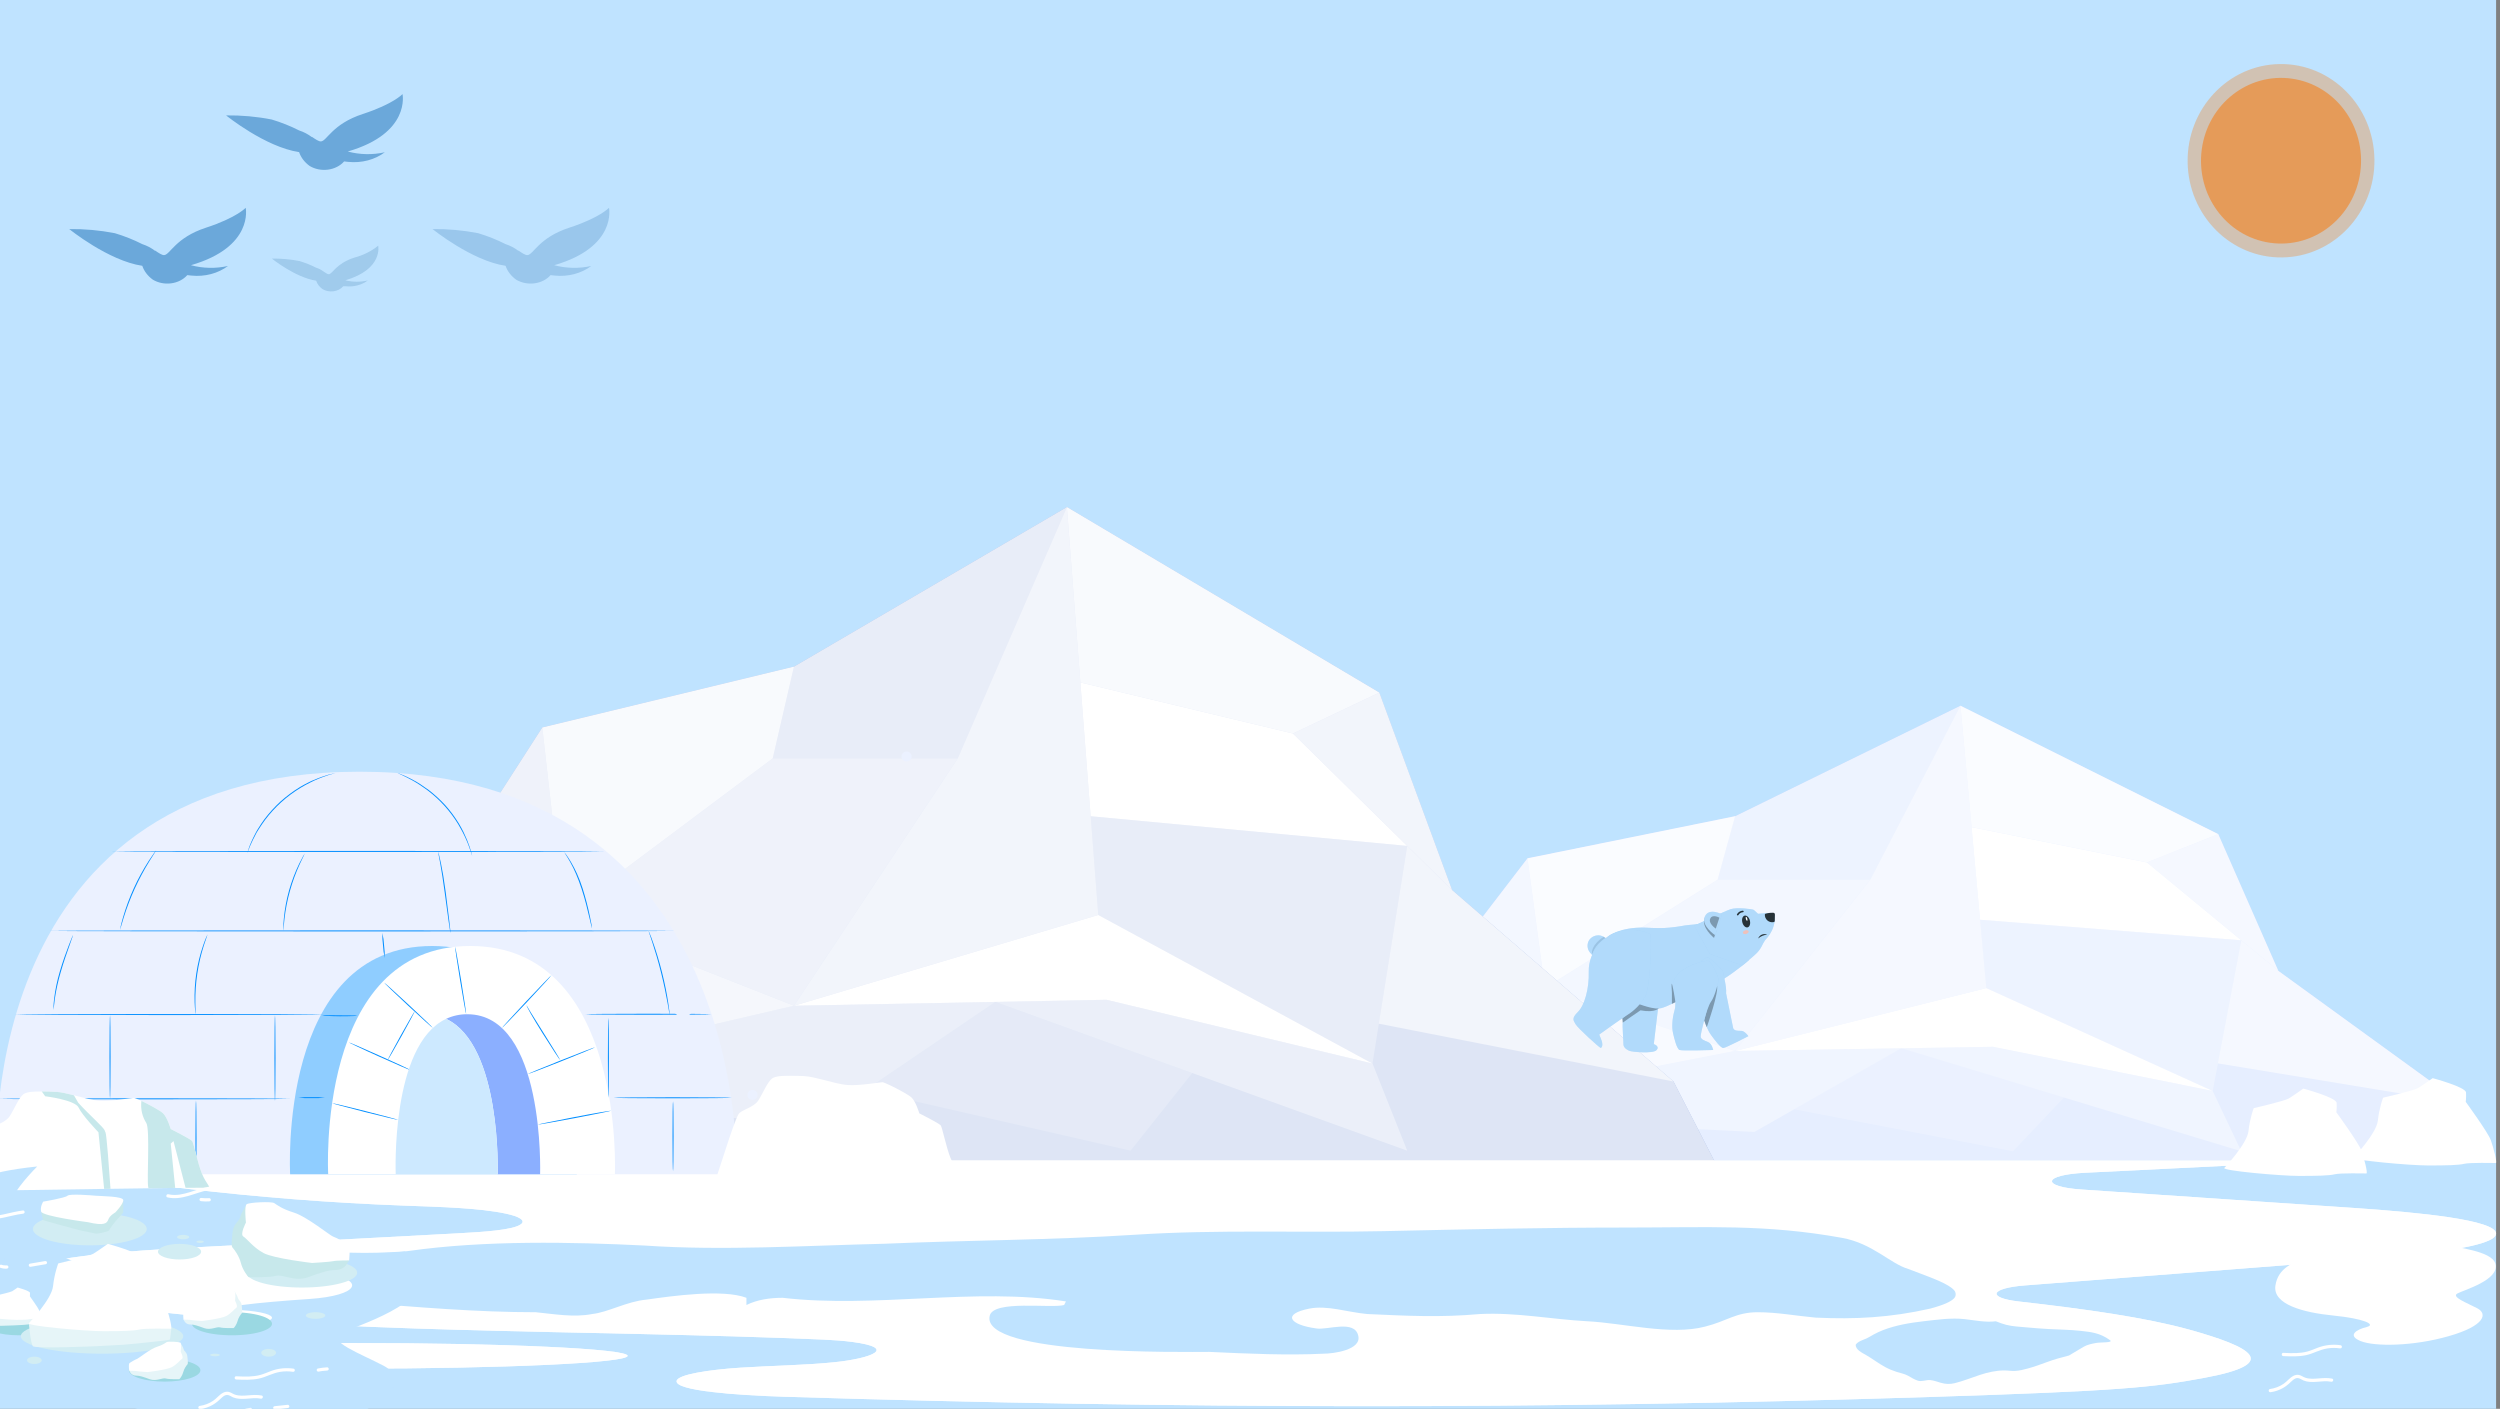<svg width="1913" height="1078" viewBox="0 0 1913 1078" fill="none" xmlns="http://www.w3.org/2000/svg">
<rect x="0" y="0" width="1913" height="1078" fill="#808080" stroke="none"/>
<g id="cold_weather" clip-path="url(#clip0_751_3184)">
<path id="bakgrund" d="M1910.02 0H0V1078H1910.02V0Z" fill="#BFE3FF"/>
<g id="fugl_1">
<path id="Vector" d="M146.103 202.931C194.435 188.969 188.009 159 188.009 159C188.009 159 181.025 166.594 157.557 174.247C134.089 181.9 130.108 195.103 125.498 195.219C123.892 195.219 121.587 193.701 118.863 191.831H118.514C115.698 189.675 112.431 187.971 108.875 186.807C102.243 183.443 95.223 180.645 87.922 178.453C76.481 176.204 64.752 175.144 53 175.299C53 175.299 82.963 199.543 108.875 203.398C110.258 207.504 113.051 211.181 116.908 213.972C120.958 216.436 126.011 217.457 130.96 216.811C135.908 216.165 140.349 213.904 143.309 210.525L146.522 210.876C151.537 211.394 156.627 211.006 161.447 209.736C166.267 208.466 170.705 206.344 174.459 203.515C165.138 205.614 155.289 205.411 146.103 202.931Z" fill="#6BA8DA"/>
</g>
<g id="fjell_2">
<path id="Vector_2" d="M1910 888C1740.2 888 1746.56 888 1576.7 888C1406.85 888 1400.49 888 1230.69 888C1060.89 888 1071.94 888 902.145 888L915.918 855.952L1055.78 804.186L1168.81 656.782L1327.74 624.543L1500.13 540L1697.39 638.269L1743.36 742.878L1883.22 844.318L1910 888Z" fill="#ACC5FF"/>
<path id="Vector_3" opacity="0.7" d="M1910 888C1740.2 888 1727.31 888 1557.45 888C1387.6 888 1400.49 888 1230.69 888C1060.89 888 1063.8 888 894 888L915.919 855.952L1055.78 804.186L1168.81 656.782L1327.74 624.543L1500.13 540L1697.39 638.269L1743.36 742.878L1883.22 844.318L1910 888Z" fill="white"/>
<path id="Vector_4" opacity="0.8" d="M1168.8 656.782L1182.19 756.097L1314.35 673.139L1327.74 624.543L1168.8 656.782Z" fill="white"/>
<path id="Vector_5" opacity="0.5" d="M1327.74 804.186L1182.2 756.097L1314.36 673.139H1431.18L1327.74 804.186Z" fill="white"/>
<path id="Vector_6" opacity="0.7" d="M1327.74 804.186L1182.19 756.098L1118.99 789.382L1075.89 853.321L1327.74 804.186Z" fill="white"/>
<path id="Vector_7" opacity="0.4" d="M1327.74 804.186L1454.91 802.125L1342.45 866.159L1075.89 853.32L1327.74 804.186Z" fill="white"/>
<path id="Vector_8" opacity="0.2" d="M1579.31 839.816L1454.9 802.125L1372.91 848.819L1540.35 880.962L1579.31 839.816Z" fill="white"/>
<path id="Vector_9" opacity="0.6" d="M1327.74 804.186L1519.95 756.097L1500.13 540L1431.17 673.139L1327.74 804.186Z" fill="white"/>
<path id="Vector_10" d="M1327.74 804.186L1519.95 756.098L1693.14 834.808L1525.07 801.016L1327.74 804.186Z" fill="white"/>
<path id="Vector_11" opacity="0.4" d="M1454.91 802.125L1715.04 880.962L1693.15 834.808L1525.07 801.016L1454.91 802.125Z" fill="white"/>
<path id="Vector_12" opacity="0.8" d="M1642.86 659.952L1508.63 632.912L1500.13 540L1697.39 638.269L1642.86 659.952Z" fill="white"/>
<path id="Vector_13" d="M1642.86 659.952L1508.63 632.912L1515.13 703.793L1715.04 719.516L1642.86 659.952Z" fill="white"/>
<path id="Vector_14" opacity="0.3" d="M1693.14 834.808L1519.95 756.098L1515.12 703.793L1715.03 719.516L1693.14 834.808Z" fill="white"/>
<path id="Vector_15" opacity="0.6" d="M1697.1 813.696L1883.22 844.318L1743.36 742.878L1715.03 719.516L1697.1 813.696Z" fill="white"/>
<path id="Vector_16" opacity="0.6" d="M1697.45 638.27L1642.86 659.952L1743.42 742.879L1697.45 638.27Z" fill="white"/>
<path id="Vector_17" opacity="0.3" d="M1500.13 540L1327.74 624.543L1314.35 673.139H1431.17L1500.13 540Z" fill="white"/>
<path id="Vector_18" opacity="0.5" d="M1168.81 656.781L1055.78 804.185L1075.89 853.32L1118.99 789.381L1182.19 756.097L1168.81 656.781Z" fill="white"/>
</g>
<g id="fjell_1">
<path id="Vector_19" d="M1313 890.667C1107.27 890.667 1114.97 890.667 909.171 890.667C703.372 890.667 695.669 890.667 489.939 890.667C284.21 890.667 297.597 890.667 91.867 890.667L108.556 844.375L278.013 769.602L414.958 556.685L607.529 510.118L816.392 388L1055.4 529.945L1111.1 681.047L1280.56 827.571L1313 890.667Z" fill="#90A8DE"/>
<path id="Vector_20" opacity="0.7" d="M1313 890.667C1107.27 890.667 1091.65 890.667 885.847 890.667C680.047 890.667 695.671 890.667 489.941 890.667C284.211 890.667 287.73 890.667 82 890.667L108.557 844.375L278.015 769.602L414.959 556.685L607.531 510.118L816.394 388L1055.4 529.945L1111.1 681.047L1280.56 827.571L1313 890.667Z" fill="white"/>
<path id="Vector_21" opacity="0.8" d="M414.959 556.686L431.181 700.142L591.309 580.313L607.531 510.119L414.959 556.686Z" fill="white"/>
<path id="Vector_22" opacity="0.5" d="M607.532 769.603L431.182 700.141L591.31 580.312H732.849L607.532 769.603Z" fill="white"/>
<path id="Vector_23" opacity="0.7" d="M607.53 769.602L431.18 700.141L354.597 748.219L302.381 840.574L607.53 769.602Z" fill="white"/>
<path id="Vector_24" opacity="0.4" d="M607.53 769.601L761.601 766.625L625.353 859.118L302.381 840.574L607.53 769.601Z" fill="white"/>
<path id="Vector_25" opacity="0.2" d="M912.328 821.068L761.599 766.625L662.25 834.072L865.125 880.501L912.328 821.068Z" fill="white"/>
<path id="Vector_26" opacity="0.6" d="M607.529 769.602L840.411 700.141L816.392 388L732.847 580.312L607.529 769.602Z" fill="white"/>
<path id="Vector_27" d="M607.529 769.602L840.411 700.141L1050.25 813.834L846.608 765.023L607.529 769.602Z" fill="white"/>
<path id="Vector_28" opacity="0.4" d="M761.611 766.626L1076.79 880.502L1050.26 813.834L846.619 765.023L761.611 766.626Z" fill="white"/>
<path id="Vector_29" opacity="0.8" d="M989.335 561.264L826.7 522.206L816.396 388L1055.41 529.945L989.335 561.264Z" fill="white"/>
<path id="Vector_30" d="M989.336 561.265L826.701 522.207L834.568 624.59L1076.78 647.301L989.336 561.265Z" fill="white"/>
<path id="Vector_31" opacity="0.3" d="M1050.24 813.834L840.407 700.141L834.559 624.59L1076.77 647.301L1050.24 813.834Z" fill="white"/>
<path id="Vector_32" opacity="0.6" d="M1055.05 783.339L1280.55 827.57L1111.1 681.047L1076.77 647.301L1055.05 783.339Z" fill="white"/>
<path id="Vector_33" opacity="0.6" d="M1055.47 529.945L989.332 561.265L1111.17 681.048L1055.47 529.945Z" fill="white"/>
<path id="Vector_34" opacity="0.3" d="M816.391 388L607.528 510.118L591.307 580.312H732.846L816.391 388Z" fill="white"/>
<path id="Vector_35" opacity="0.5" d="M414.96 556.686L278.016 769.603L302.383 840.575L354.599 748.219L431.182 700.141L414.96 556.686Z" fill="white"/>
</g>
<g id="bakken">
<g id="Group">
<path id="Vector_36" d="M1801.1 924.317L1593.03 910.236C1561.19 908.081 1563.11 898.998 1595.75 897.381L1785.09 888H6C85.729 904.497 195.782 918.309 308.878 922.513C336.861 923.553 366.59 924.268 387.101 928.67C397.259 930.849 402.395 933.849 398.696 936.729C392.881 941.257 370.043 942.699 349.625 943.788L148.645 954.505C96.449 957.288 36.59 961.443 19.597 971.645C1.287 982.638 45.115 993.932 93.284 1000.44C246.61 1021.16 449.418 1017.24 630.134 1025.05C637.904 1025.39 645.435 1025.96 652.058 1026.83C687.473 1031.51 666.702 1039.46 638.471 1042.38C616.18 1044.69 590.147 1045 566.293 1046.57C542.44 1048.14 518.412 1051.78 517.724 1056.77C516.7 1064.21 563.156 1067.64 600.11 1068.78C904.121 1078.11 1172.53 1078.63 1476.29 1068.98C1623.11 1064.32 1647.19 1061.66 1686.73 1054.33C1746.48 1043.26 1722.78 1030.71 1675.37 1017.48C1642.23 1008.23 1595.32 1001.61 1545.23 995.946C1519.95 993.085 1522.7 985.672 1549.8 983.571C1635.68 976.913 1721.56 970.254 1807.44 963.596C1854.56 959.942 1909.92 954.04 1910 943.98C1910.08 933.527 1850.85 927.685 1801.1 924.317Z" fill="white"/>
<g id="Group_2" opacity="0.8">
<path id="Vector_37" d="M1801.1 924.317L1593.03 910.236C1561.19 908.081 1563.11 898.998 1595.75 897.381L1785.09 888H6C85.729 904.497 195.782 918.309 308.878 922.513C336.861 923.553 366.59 924.268 387.101 928.67C397.259 930.849 402.395 933.849 398.696 936.729C392.881 941.256 370.043 942.699 349.625 943.788C282.631 947.36 215.638 950.932 148.645 954.505C96.449 957.288 36.59 961.443 19.597 971.645C1.287 982.638 45.115 993.932 93.284 1000.44C246.61 1021.15 449.418 1017.24 630.134 1025.05C637.904 1025.39 645.435 1025.96 652.057 1026.83C687.473 1031.51 666.702 1039.46 638.471 1042.38C616.18 1044.69 590.147 1045 566.293 1046.57C542.44 1048.14 518.412 1051.78 517.724 1056.77C516.7 1064.21 563.156 1067.64 600.11 1068.78C904.121 1078.11 1172.53 1078.63 1476.29 1068.98C1623.11 1064.32 1647.19 1061.66 1686.73 1054.33C1746.48 1043.26 1722.78 1030.7 1675.37 1017.48C1642.23 1008.23 1595.32 1001.61 1545.23 995.946C1519.95 993.085 1522.7 985.672 1549.8 983.571C1635.68 976.913 1721.56 970.254 1807.44 963.596C1854.56 959.943 1909.92 954.04 1910 943.98C1910.08 933.527 1850.85 927.685 1801.1 924.317Z" fill="white"/>
</g>
<g id="Group_3">
<path id="Vector_38" d="M268.582 1047.28C385.48 1047.28 480.245 1042.89 480.245 1037.47C480.245 1032.06 385.48 1027.67 268.582 1027.67C151.684 1027.67 56.92 1032.06 56.92 1037.47C56.92 1042.89 151.684 1047.28 268.582 1047.28Z" fill="white"/>
<g id="Group_4" opacity="0.8">
<path id="Vector_39" d="M268.582 1047.28C385.48 1047.28 480.245 1042.89 480.245 1037.47C480.245 1032.06 385.48 1027.67 268.582 1027.67C151.684 1027.67 56.92 1032.06 56.92 1037.47C56.92 1042.89 151.684 1047.28 268.582 1047.28Z" fill="white"/>
</g>
</g>
<g id="Group_5" opacity="0.4">
<path id="Vector_40" d="M1458.59 933.752C1449.34 930.056 1433.75 926.999 1417 924.305C1376.06 917.724 1326.46 912.924 1273.52 910.418C1257.14 909.643 1235.77 907.799 1240.31 904.844C1242.77 903.245 1252.19 902.404 1260.62 901.756C1311.84 897.825 1383.03 892.152 1434.24 888.221L386.5 888.809C493.775 903.758 622.956 912.781 754.271 918.701C885.586 924.621 1020.27 927.616 1153.69 931.715C1179.52 932.509 1206.64 933.454 1226.61 936.528C1246.58 939.603 1255.61 945.544 1238.6 949.157C1232.26 950.505 1223.26 951.36 1216.58 952.654C1209.91 953.948 1206.04 956.071 1212.13 957.457C1217.41 958.66 1227.23 958.706 1235.7 958.623C1283.77 958.151 1331.6 956.861 1378.35 954.774C1410.7 953.33 1446.03 950.986 1460.42 945.54C1470.09 941.879 1467.85 937.448 1458.59 933.752Z" fill="white"/>
</g>
<path id="Vector_41" d="M1004.44 1019.62H1362.02C1364.2 1019.62 1364.2 1019 1362.02 1019H1004.44C1002.27 1019 1002.27 1019.62 1004.44 1019.62Z" fill="white"/>
<path id="Vector_42" d="M923.108 1021.76H1227.8C1229.97 1021.76 1229.97 1021.15 1227.8 1021.15H923.108C920.935 1021.15 920.931 1021.76 923.108 1021.76Z" fill="white"/>
<g id="Group_6">
<path id="Vector_43" d="M889.682 1040.17H1107.7C1109.87 1040.17 1109.87 1039.56 1107.7 1039.56H889.682C887.509 1039.56 887.505 1040.17 889.682 1040.17Z" fill="white"/>
<path id="Vector_44" d="M850.686 1044.03H1033.25C1035.42 1044.03 1035.43 1043.42 1033.25 1043.42H850.686C848.513 1043.42 848.509 1044.03 850.686 1044.03Z" fill="white"/>
</g>
<g id="Group_7">
<path id="Vector_45" d="M1368.85 942.833H1666.62C1668.79 942.833 1668.8 942.221 1666.62 942.221H1368.85C1366.67 942.221 1366.67 942.833 1368.85 942.833Z" fill="white"/>
<path id="Vector_46" d="M1332.8 937.692H1523.57C1525.75 937.692 1525.75 937.08 1523.57 937.08H1332.8C1330.62 937.08 1330.62 937.692 1332.8 937.692Z" fill="white"/>
</g>
<g id="Group_8">
<path id="Vector_47" d="M234.842 965.663H506.412C508.585 965.663 508.588 965.051 506.412 965.051H234.842C232.669 965.051 232.665 965.663 234.842 965.663Z" fill="white"/>
<path id="Vector_48" d="M187.588 969.743H322.15C324.323 969.743 324.326 969.131 322.15 969.131H187.588C185.415 969.131 185.412 969.743 187.588 969.743Z" fill="white"/>
</g>
</g>
</g>
<g id="freepik--bear-cub--inject-63">
<path id="Vector_49" d="M1246.85 804.113C1246.85 804.113 1242.23 802.353 1242.26 799.203C1242.29 796.053 1241.26 784.553 1241.75 782.553C1242.24 780.553 1236.7 754.383 1236.7 754.383C1236.7 754.383 1238.03 753.383 1238.63 753.863C1243.79 758.013 1270.29 761.203 1269.99 762.123C1269.69 763.043 1265.49 798.973 1265.49 798.973C1265.49 798.973 1270.32 800.453 1267.61 803.513C1264.9 806.573 1248.28 804.823 1246.85 804.113Z" fill="#90CAF9"/>
<g id="fot_3">
<path id="Vector_50" opacity="0.3" d="M1246.85 804.113C1246.85 804.113 1242.23 802.353 1242.26 799.203C1242.29 796.053 1241.26 784.553 1241.75 782.553C1242.24 780.553 1236.7 754.383 1236.7 754.383C1236.7 754.383 1238.03 753.383 1238.63 753.863C1243.79 758.013 1270.29 761.203 1269.99 762.123C1269.69 763.043 1265.49 798.973 1265.49 798.973C1265.49 798.973 1270.32 800.453 1267.61 803.513C1264.9 806.573 1248.28 804.823 1246.85 804.113Z" fill="white"/>
<path id="Vector_51" opacity="0.3" d="M1249.84 765.893L1246.7 772.733C1246.7 772.733 1246.87 773.163 1247.92 773.733L1241.45 779.143L1241.73 782.523C1241.73 782.523 1255.03 773.113 1255.28 773.113C1267.35 775.343 1269.7 771.053 1270.01 770.943C1270.32 770.833 1249.84 765.893 1249.84 765.893Z" fill="black"/>
</g>
<path id="Vector_52" d="M1230.58 716.451C1230.58 716.451 1239.52 709.271 1258.71 709.821C1258.71 709.821 1268.33 710.391 1273.79 710.091C1278.93 709.796 1284.05 709.158 1289.12 708.181C1294.17 707.391 1298.92 707.681 1301.86 706.181C1304.8 704.681 1304.86 703.821 1310.32 702.691L1338.28 734.551C1336.41 737.021 1315 752.881 1315.23 750.611C1315.94 743.871 1306.42 752.481 1304.12 754.281C1304.12 754.281 1280.7 768.891 1271.19 771.431C1261.68 773.971 1233.65 759.111 1233.65 759.111L1230.58 716.451Z" fill="#90CAF9"/>
<g id="mage">
<path id="Vector_53" opacity="0.3" d="M1230.58 716.451C1230.58 716.451 1239.52 709.271 1258.71 709.821C1258.71 709.821 1268.33 710.391 1273.79 710.091C1278.93 709.796 1284.05 709.158 1289.12 708.181C1294.17 707.391 1298.92 707.681 1301.86 706.181C1304.8 704.681 1304.86 703.821 1310.32 702.691L1338.28 734.551C1336.41 737.021 1315 752.881 1315.23 750.611C1315.94 743.871 1306.42 752.481 1304.12 754.281C1304.12 754.281 1280.7 768.891 1271.19 771.431C1261.68 773.971 1233.65 759.111 1233.65 759.111L1230.58 716.451Z" fill="white"/>
</g>
<g id="fot_2">
<path id="Vector_54" d="M1320.81 760.112C1321.37 754.962 1318.41 744.622 1318.44 743.572C1318.47 742.522 1308.86 732.572 1306.21 732.572C1303.56 732.572 1286.92 747.952 1294.34 760.292C1294.65 760.812 1301.34 769.102 1302.76 775.862C1304.18 782.622 1306.85 788.602 1309.37 792.082C1311.89 795.562 1316.69 801.962 1318.61 801.932C1320.53 801.902 1337.86 792.862 1337.86 792.862C1337.86 792.862 1335.11 788.862 1332.46 788.812C1329.81 788.762 1327.24 788.942 1326.25 786.862" fill="#90CAF9"/>
<path id="Vector_55" opacity="0.3" d="M1320.81 760.112C1321.37 754.962 1318.41 744.622 1318.44 743.572C1318.47 742.522 1308.86 732.572 1306.21 732.572C1303.56 732.572 1286.92 747.952 1294.34 760.292C1294.65 760.812 1301.34 769.102 1302.76 775.862C1304.18 782.622 1306.85 788.602 1309.37 792.082C1311.89 795.562 1316.69 801.962 1318.61 801.932C1320.53 801.902 1337.86 792.862 1337.86 792.862C1337.86 792.862 1335.11 788.862 1332.46 788.812C1329.81 788.762 1327.24 788.942 1326.25 786.862" fill="white"/>
<path id="Vector_56" opacity="0.3" d="M1304.04 780.712C1304.6 782.507 1305.26 784.267 1306.04 785.982C1306.04 785.982 1315.85 758.212 1313.72 753.732C1311.59 749.252 1304.04 780.712 1304.04 780.712Z" fill="black"/>
</g>
<path id="Vector_57" d="M1224.58 715.862C1222.94 715.556 1221.25 715.736 1219.72 716.379C1218.18 717.023 1216.87 718.101 1215.94 719.482C1215.25 720.65 1214.86 721.97 1214.8 723.325C1214.74 724.681 1215.02 726.029 1215.61 727.252C1216.8 729.56 1218.75 731.391 1221.13 732.442L1231.69 721.512C1230.98 720.108 1229.98 718.876 1228.76 717.9C1227.53 716.924 1226.1 716.228 1224.58 715.862Z" fill="#90CAF9"/>
<g id="hale" opacity="0.3">
<path id="Vector_58" d="M1224.58 715.862C1222.94 715.556 1221.25 715.736 1219.72 716.379C1218.18 717.023 1216.87 718.101 1215.94 719.482C1215.25 720.65 1214.86 721.97 1214.8 723.325C1214.74 724.681 1215.02 726.029 1215.61 727.252C1216.8 729.56 1218.75 731.391 1221.13 732.442L1231.69 721.512C1230.98 720.108 1229.98 718.876 1228.76 717.9C1227.53 716.924 1226.1 716.228 1224.58 715.862Z" fill="white"/>
<path id="Vector_59" opacity="0.3" d="M1218.28 730.641C1218.28 730.641 1219.79 723.131 1228.58 717.781C1228.13 717.401 1227.65 717.066 1227.15 716.781C1227.15 716.781 1216.8 723.111 1218.28 730.641Z" fill="black"/>
</g>
<g id="hode">
<path id="Vector_60" d="M1296.46 708.342C1296.46 708.342 1319.46 697.342 1324.23 695.722C1329 694.102 1341.23 695.622 1342.03 696.272C1342.83 696.922 1345.25 699.222 1345.25 699.222C1345.25 699.222 1355.38 698.272 1356.92 698.672C1358.97 699.192 1358.36 707.092 1355.84 712.062C1353.32 717.032 1352.09 717.552 1350.45 719.712C1348.81 721.872 1347.81 726.012 1343.83 729.712C1340.42 732.957 1336.77 735.923 1332.89 738.582C1332.89 738.582 1308.97 730.372 1308.5 730.042C1308.03 729.712 1296.46 708.342 1296.46 708.342Z" fill="#90CAF9"/>
<path id="Vector_61" opacity="0.3" d="M1296.46 708.342C1296.46 708.342 1319.46 697.342 1324.23 695.722C1329 694.102 1341.23 695.622 1342.03 696.272C1342.83 696.922 1345.25 699.222 1345.25 699.222C1345.25 699.222 1355.38 698.272 1356.92 698.672C1358.97 699.192 1358.36 707.092 1355.84 712.062C1353.32 717.032 1352.09 717.552 1350.45 719.712C1348.81 721.872 1347.81 726.012 1343.83 729.712C1340.42 732.957 1336.77 735.923 1332.89 738.582C1332.89 738.582 1308.97 730.372 1308.5 730.042C1308.03 729.712 1296.46 708.342 1296.46 708.342Z" fill="white"/>
<path id="Vector_62" d="M1329.8 700.492C1329.87 700.477 1329.95 700.447 1330.01 700.402C1330.08 700.357 1330.13 700.299 1330.18 700.232C1330.53 699.603 1331.04 699.072 1331.65 698.686C1332.27 698.301 1332.96 698.072 1333.69 698.022C1333.76 698.023 1333.84 698.009 1333.91 697.979C1333.98 697.95 1334.04 697.906 1334.1 697.851C1334.15 697.795 1334.19 697.729 1334.22 697.657C1334.24 697.585 1334.25 697.508 1334.25 697.432C1334.23 697.273 1334.16 697.125 1334.04 697.016C1333.92 696.908 1333.77 696.846 1333.61 696.842C1332.69 696.886 1331.8 697.161 1331.01 697.642C1330.23 698.123 1329.58 698.793 1329.13 699.592C1329.08 699.696 1329.06 699.811 1329.07 699.925C1329.08 700.039 1329.13 700.148 1329.19 700.24C1329.26 700.332 1329.36 700.404 1329.46 700.448C1329.57 700.493 1329.68 700.508 1329.8 700.492Z" fill="#263238"/>
<path id="Vector_63" d="M1333.18 705.551C1333.71 708.051 1335.46 709.891 1337.08 709.661C1338.7 709.431 1339.58 707.211 1339.08 704.711C1338.58 702.211 1336.79 700.371 1335.17 700.601C1333.55 700.831 1332.64 703.041 1333.18 705.551Z" fill="#263238"/>
<path id="Vector_64" d="M1335.93 703.252C1336.18 704.082 1336.64 704.672 1336.93 704.572C1337.22 704.472 1337.31 703.732 1337.06 702.902C1336.81 702.072 1336.35 701.482 1336.06 701.572C1335.77 701.662 1335.69 702.422 1335.93 703.252Z" fill="white"/>
<path id="Vector_65" d="M1333.67 713.903C1333.89 714.663 1335.06 714.983 1336.27 714.623C1337.48 714.263 1338.27 713.353 1338.05 712.623C1337.83 711.893 1336.66 711.533 1335.45 711.893C1334.24 712.253 1333.44 713.113 1333.67 713.903Z" fill="#EEC1BB"/>
<path id="Vector_66" opacity="0.3" d="M1311.57 717.691C1311.57 717.691 1301.29 709.411 1304.52 702.381C1307.75 695.351 1317.09 700.441 1317.09 700.441L1311.57 717.691Z" fill="black"/>
<path id="Vector_67" d="M1312.59 715.721C1312.59 715.721 1301.33 708.251 1304.59 701.231C1307.85 694.211 1317.77 699.741 1317.77 699.741L1312.59 715.721Z" fill="#90CAF9"/>
<path id="Vector_68" opacity="0.3" d="M1312.59 715.721C1312.59 715.721 1301.33 708.251 1304.59 701.231C1307.85 694.211 1317.77 699.741 1317.77 699.741L1312.59 715.721Z" fill="white"/>
<path id="Vector_69" opacity="0.3" d="M1312.94 710.582C1312.94 710.582 1306.94 706.582 1308.68 702.892C1310.42 699.202 1315.68 702.212 1315.68 702.212L1312.94 710.582Z" fill="black"/>
<path id="Vector_70" d="M1352.26 715.229C1349.69 715.379 1347.25 716.41 1345.35 718.147C1345.59 717.484 1345.96 716.877 1346.45 716.365C1346.93 715.854 1347.52 715.448 1348.17 715.174C1348.82 714.9 1349.52 714.763 1350.22 714.772C1350.93 714.782 1351.62 714.937 1352.26 715.229Z" fill="#263238"/>
</g>
<path id="Vector_71" d="M1350.48 699.593C1350.4 700.464 1350.53 701.34 1350.85 702.152C1351.18 702.965 1351.69 703.691 1352.34 704.273C1352.99 704.855 1353.77 705.278 1354.61 705.507C1355.46 705.736 1356.34 705.765 1357.2 705.593C1357.41 705.566 1357.62 705.48 1357.79 705.343C1357.98 705.103 1358.07 704.799 1358.05 704.493C1358.13 703.013 1358.17 701.543 1358.15 700.063C1358.18 699.822 1358.16 699.576 1358.09 699.343C1358.02 699.111 1357.9 698.896 1357.74 698.713C1357.44 698.517 1357.09 698.422 1356.74 698.443C1354.73 698.387 1352.72 698.66 1350.8 699.253" fill="#263238"/>
<path id="Vector_72" d="M1248.67 711.562C1240.98 711.31 1233.46 713.834 1227.48 718.673C1221.51 723.512 1217.47 730.342 1216.12 737.912C1215.79 739.764 1215.65 741.643 1215.71 743.522C1216.09 756.402 1212.56 769.232 1207.44 774.302C1202.32 779.372 1204.02 780.722 1205.57 783.632C1207.12 786.542 1224.33 802.192 1224.94 801.902C1225.55 801.612 1227.19 799.902 1225.01 794.832L1223.73 791.642C1223.73 791.642 1239.02 780.642 1245.02 776.772C1250.82 773.185 1255.63 768.204 1259.02 762.282C1262.9 755.722 1264.27 715.462 1262.55 714.492C1258.14 712.667 1253.43 711.674 1248.67 711.562Z" fill="#90CAF9"/>
<g id="fot_4">
<path id="Vector_73" opacity="0.3" d="M1248.67 711.562C1240.98 711.31 1233.46 713.834 1227.48 718.673C1221.51 723.512 1217.47 730.342 1216.12 737.912C1215.79 739.764 1215.65 741.643 1215.71 743.522C1216.09 756.402 1212.56 769.232 1207.44 774.302C1202.32 779.372 1204.02 780.722 1205.57 783.632C1207.12 786.542 1224.33 802.192 1224.94 801.902C1225.55 801.612 1227.19 799.902 1225.01 794.832L1223.73 791.642C1223.73 791.642 1239.02 780.642 1245.02 776.772C1250.82 773.185 1255.63 768.204 1259.02 762.282C1262.9 755.722 1264.27 715.462 1262.55 714.492C1258.14 712.667 1253.43 711.674 1248.67 711.562Z" fill="white"/>
</g>
<path id="Vector_74" d="M1280.21 755.432C1280.28 756.032 1283.29 766.382 1281.36 773.112C1279.43 779.842 1279.25 786.372 1280.21 790.592C1281.17 794.812 1283.09 802.662 1285.21 803.452C1287.33 804.242 1310.93 803.452 1310.93 803.452C1310.93 803.452 1310 798.632 1307.11 797.452C1304.22 796.272 1301.35 795.342 1301.35 793.032C1301.35 790.722 1305.96 770.932 1309.23 766.512C1312.5 762.092 1314.61 751.512 1315.18 750.512C1315.75 749.512 1310.38 736.512 1307.5 735.352C1304.62 734.192 1278.48 741.112 1280.21 755.432Z" fill="#90CAF9"/>
<g id="fot_1">
<path id="Vector_75" opacity="0.3" d="M1282.05 766.882C1282.05 766.882 1280.67 757.552 1279.65 753.762C1278.63 749.972 1279.22 758.012 1279.34 759.342C1279.34 759.772 1279.34 768.152 1279.34 768.152L1282.05 766.882Z" fill="black"/>
<path id="Vector_76" opacity="0.3" d="M1280.21 755.432C1280.28 756.032 1283.29 766.382 1281.36 773.112C1279.43 779.842 1279.25 786.372 1280.21 790.592C1281.17 794.812 1283.09 802.662 1285.21 803.452C1287.33 804.242 1310.93 803.452 1310.93 803.452C1310.93 803.452 1310 798.632 1307.11 797.452C1304.22 796.272 1301.35 795.342 1301.35 793.032C1301.35 790.722 1305.96 770.932 1309.23 766.512C1312.5 762.092 1314.61 751.512 1315.18 750.512C1315.75 749.512 1310.38 736.512 1307.5 735.352C1304.62 734.192 1278.48 741.112 1280.21 755.432Z" fill="white"/>
</g>
</g>
<g id="igloo">
<path id="Vector_77" d="M563.593 898.538C563.593 898.538 576.319 590.514 275.153 590.514C-26.013 590.514 -2.575 898.538 -2.575 898.538H563.593Z" fill="#EBF1FF"/>
<path id="Vector_78" d="M222.003 898.54C222.003 898.54 212.213 723.877 330.728 723.877C449.242 723.877 441.388 898.54 441.388 898.54H222.003Z" fill="#8FCDFF"/>
<path id="Vector_79" d="M251.131 898.54C251.131 898.54 241.325 723.877 359.855 723.877C478.385 723.877 470.516 898.54 470.516 898.54H251.131Z" fill="white"/>
<path id="Vector_80" d="M221.806 840.825C221.806 841.036 172.024 841.217 110.622 841.217C49.221 841.217 -0.576 841.036 -0.576 840.825C-0.576 840.614 49.206 840.434 110.622 840.434C172.039 840.434 221.806 840.599 221.806 840.825Z" fill="#008DFF"/>
<path id="Vector_81" d="M149.966 842.09C150.197 842.09 150.381 855.054 150.381 871.045C150.381 887.036 150.197 900 149.966 900C149.735 900 149.566 887.036 149.566 871.045C149.566 855.054 149.751 842.09 149.966 842.09Z" fill="#008DFF"/>
<path id="Vector_82" d="M248.211 776.335C248.211 776.546 195.171 776.726 129.758 776.726C64.345 776.726 11.305 776.546 11.305 776.335C11.305 776.124 64.33 775.943 129.758 775.943C195.186 775.943 248.211 776.124 248.211 776.335Z" fill="#008DFF"/>
<path id="Vector_83" d="M210.415 842.526C210.2 842.526 210.016 827.8 210.016 809.641C210.016 791.482 210.2 776.771 210.415 776.771C210.63 776.771 210.815 791.482 210.815 809.641C210.815 827.8 210.646 842.526 210.415 842.526Z" fill="#008DFF"/>
<path id="Vector_84" d="M84.202 840.78C83.972 840.78 83.787 826.445 83.787 808.783C83.787 791.121 83.972 776.771 84.202 776.771C84.433 776.771 84.602 791.091 84.602 808.783C84.602 826.475 84.386 840.78 84.202 840.78Z" fill="#008DFF"/>
<path id="Vector_85" d="M248.641 839.907C245.25 840.304 241.832 840.435 238.42 840.299C235.008 840.434 231.59 840.303 228.199 839.907C231.591 839.52 235.008 839.389 238.42 839.516C241.832 839.389 245.249 839.52 248.641 839.907Z" fill="#008DFF"/>
<path id="Vector_86" d="M304.709 856.951C304.709 857.147 293.289 854.467 279.333 850.929C265.378 847.39 254.097 844.379 254.143 844.168C254.189 843.957 265.562 846.637 279.533 850.191C293.504 853.744 304.77 856.741 304.709 856.951Z" fill="#008DFF"/>
<path id="Vector_87" d="M314.054 818.842C313.389 818.684 312.744 818.451 312.133 818.149L307.03 815.996C302.742 814.129 296.825 811.479 290.308 808.588C283.792 805.697 277.92 802.957 273.678 800.969L268.683 798.59C268.057 798.322 267.46 797.994 266.9 797.611C267.561 797.785 268.204 798.017 268.822 798.304L273.924 800.472C278.228 802.324 284.13 804.989 290.646 807.88C297.163 810.771 303.034 813.497 307.261 815.409L312.271 817.803C312.901 818.087 313.499 818.435 314.054 818.842Z" fill="#008DFF"/>
<path id="Vector_88" d="M331.221 786.573C331.067 786.739 322.598 779.045 312.316 769.529C302.034 760.013 293.796 752.047 293.949 751.897C294.103 751.746 302.572 759.425 312.854 768.956C323.136 778.488 331.374 786.423 331.221 786.573Z" fill="#008DFF"/>
<path id="Vector_89" d="M317.435 773.746C317.265 774.272 317.032 774.778 316.743 775.252C316.17 776.366 315.463 777.721 314.622 779.317C312.809 782.75 310.242 787.448 307.368 792.628C304.494 797.807 301.85 802.46 299.898 805.818C298.976 807.324 298.192 808.694 297.562 809.778C297.301 810.279 296.981 810.749 296.609 811.178C296.778 810.654 297.005 810.149 297.286 809.673L299.407 805.592C301.236 802.174 303.787 797.461 306.661 792.297C309.535 787.132 312.179 782.464 314.131 779.106L316.467 775.146C316.733 774.644 317.058 774.174 317.435 773.746Z" fill="#008DFF"/>
<path id="Vector_90" d="M421.962 746.252C422.131 746.402 413.77 755.542 403.319 766.684C392.868 777.827 384.23 786.726 384.092 786.575C383.953 786.424 392.284 777.285 402.75 766.142C413.217 755 421.808 746.101 421.962 746.252Z" fill="#008DFF"/>
<path id="Vector_91" d="M428.664 811.223C428.223 810.762 427.831 810.258 427.496 809.718C426.774 808.694 425.775 807.188 424.545 805.321C422.101 801.602 418.766 796.422 415.17 790.655C407.946 779.136 402.428 769.575 402.982 769.289C402.982 769.289 403.058 769.44 403.212 769.726C403.366 770.012 403.612 770.433 403.919 770.96C404.641 772.165 405.564 773.671 406.64 775.478L415.861 790.249C419.396 795.955 422.609 801.105 425.083 805.035C426.159 806.842 427.081 808.347 427.803 809.552C428.147 810.079 428.436 810.639 428.664 811.223Z" fill="#008DFF"/>
<path id="Vector_92" d="M455.406 801.36C455.499 801.556 444.002 806.314 429.755 811.99C415.507 817.667 403.888 822.094 403.811 821.898C403.734 821.702 415.215 816.944 429.463 811.267C443.71 805.591 455.33 801.164 455.406 801.36Z" fill="#008DFF"/>
<path id="Vector_93" d="M467.733 849.905C467.733 850.116 455.222 852.676 439.683 855.612C424.145 858.548 411.511 860.761 411.465 860.551C411.419 860.34 424.053 857.81 439.53 854.799C455.007 851.787 467.702 849.694 467.733 849.905Z" fill="#008DFF"/>
<path id="Vector_94" d="M273.539 777.165C272.233 777.415 270.905 777.536 269.574 777.526C267.115 777.631 263.718 777.707 259.968 777.676C256.218 777.646 252.837 777.511 250.377 777.36C249.043 777.356 247.714 777.21 246.412 776.924C247.732 776.761 249.065 776.721 250.393 776.803L259.983 776.893L269.559 776.969C270.889 776.91 272.222 776.975 273.539 777.165Z" fill="#008DFF"/>
<path id="Vector_95" d="M515.471 712.327C515.471 712.538 408.668 712.719 276.951 712.719C145.234 712.719 38.416 712.538 38.416 712.327C38.416 712.116 145.188 711.936 276.951 711.936C408.714 711.936 515.471 712.116 515.471 712.327Z" fill="#008DFF"/>
<path id="Vector_96" d="M544.257 776.095C544.257 776.305 522.739 776.486 496.165 776.486C469.591 776.486 448.059 776.305 448.059 776.095C448.059 775.884 469.576 775.703 496.165 775.703C522.755 775.703 544.257 775.884 544.257 776.095Z" fill="#008DFF"/>
<path id="Vector_97" d="M560.012 840.026C560.012 840.237 539.74 840.418 514.733 840.418C489.727 840.418 469.439 840.237 469.439 840.026C469.439 839.815 489.712 839.635 514.733 839.635C539.755 839.635 560.012 839.815 560.012 840.026Z" fill="#008DFF"/>
<path id="Vector_98" d="M465.55 840.027C465.319 840.027 465.15 826.325 465.15 809.446C465.15 792.567 465.319 778.85 465.55 778.85C465.781 778.85 465.95 792.537 465.95 809.446C465.95 826.355 465.719 840.027 465.55 840.027Z" fill="#008DFF"/>
<path id="Vector_99" d="M515.011 896.25C514.78 896.25 514.611 884.28 514.611 869.509C514.611 854.737 514.734 842.752 515.011 842.752C515.288 842.752 515.411 854.798 515.411 869.478C515.411 884.159 515.226 896.25 515.011 896.25Z" fill="#008DFF"/>
<path id="Vector_100" d="M512.473 776.607C512.22 775.771 512.045 774.914 511.95 774.047C511.627 772.255 511.228 769.891 510.721 767.03C509.66 761.113 508.031 752.967 505.787 744.068C503.543 735.169 501.176 727.219 499.255 721.482C498.333 718.727 497.58 716.438 497.011 714.722C496.683 713.907 496.431 713.066 496.258 712.207C496.662 712.986 497.011 713.791 497.303 714.616C497.933 716.122 498.84 718.471 499.793 721.317C501.806 726.993 504.311 734.958 506.571 743.902C508.83 752.846 510.367 761.007 511.274 766.955C511.735 769.966 512.073 772.345 512.258 774.017C512.388 774.874 512.46 775.74 512.473 776.607Z" fill="#008DFF"/>
<path id="Vector_101" d="M462.694 651.526C462.694 651.736 378.162 651.917 273.941 651.917C169.72 651.917 85.188 651.736 85.188 651.526C85.188 651.315 169.72 651.119 273.941 651.119C378.162 651.119 462.694 651.315 462.694 651.526Z" fill="#008DFF"/>
<path id="Vector_102" d="M216.779 712.161C216.706 711.35 216.706 710.534 216.779 709.722C216.779 708.216 216.918 705.882 217.163 703.082C218.522 688.461 222.502 674.189 228.921 660.922C230.166 658.392 231.227 656.405 231.995 655.019C232.361 654.29 232.794 653.595 233.286 652.941C233.002 653.704 232.658 654.444 232.256 655.155C231.549 656.555 230.566 658.603 229.398 661.178C223.302 674.483 219.351 688.634 217.686 703.127C217.363 705.898 217.148 708.156 217.04 709.722C217.03 710.541 216.942 711.358 216.779 712.161Z" fill="#008DFF"/>
<path id="Vector_103" d="M344.714 713.938C344.489 713.134 344.329 712.313 344.238 711.484C343.992 709.767 343.654 707.509 343.239 704.783C342.455 698.986 341.41 691.232 340.242 682.649C339.074 674.067 337.89 666.207 336.845 660.591C336.338 657.88 335.907 655.637 335.569 653.935C335.376 653.132 335.237 652.317 335.154 651.496C335.468 652.266 335.709 653.062 335.877 653.875C336.276 655.381 336.83 657.685 337.414 660.485C338.597 666.087 339.888 673.901 341.041 682.544C342.194 691.187 343.131 699.107 343.807 704.723C344.115 707.464 344.361 709.722 344.545 711.454C344.681 712.275 344.738 713.107 344.714 713.938Z" fill="#008DFF"/>
<path id="Vector_104" d="M453.054 710.536C452.765 709.762 452.544 708.966 452.393 708.157L450.856 701.637C449.534 696.111 447.782 688.492 445.077 680.271C443.74 676.16 442.28 672.321 440.819 668.872C439.359 665.424 437.838 662.398 436.455 659.928C435.794 658.664 435.102 657.58 434.533 656.601C433.965 655.622 433.457 654.809 432.996 654.147C432.514 653.473 432.087 652.763 431.721 652.023C432.287 652.634 432.801 653.288 433.258 653.981C433.734 654.613 434.303 655.487 434.902 656.375C435.502 657.263 436.239 658.408 436.931 659.657C438.631 662.55 440.17 665.531 441.542 668.586C443.079 672.034 444.616 675.904 445.891 680.03C448.112 687.096 449.969 694.267 451.455 701.516C452.039 704.287 452.47 706.546 452.762 708.096C452.931 708.9 453.029 709.716 453.054 710.536Z" fill="#008DFF"/>
<path id="Vector_105" d="M119.55 650.639C119.15 651.426 118.688 652.181 118.167 652.897C117.23 654.403 115.908 656.406 114.309 659.01C110.148 665.775 106.406 672.779 103.105 679.985C99.829 687.203 97.006 694.61 94.652 702.164C93.745 705.055 93.115 707.419 92.592 709.061C92.398 709.919 92.131 710.76 91.793 711.575C91.903 710.702 92.073 709.837 92.3 708.985C92.654 707.314 93.268 704.935 94.114 701.999C96.321 694.371 99.084 686.909 102.383 679.669C105.687 672.428 109.508 665.424 113.818 658.709C115.493 656.15 116.891 654.102 117.921 652.686C118.416 651.969 118.961 651.284 119.55 650.639Z" fill="#008DFF"/>
<path id="Vector_106" d="M149.721 776.11C149.526 775.309 149.408 774.493 149.368 773.671C149.183 772.165 149.03 769.816 148.922 766.985C148.441 752.203 150.642 737.454 155.424 723.425C156.346 720.745 157.176 718.591 157.806 717.146C158.098 716.374 158.447 715.624 158.851 714.902C158.666 715.704 158.414 716.49 158.098 717.251C157.56 718.757 156.822 720.895 155.961 723.59C151.493 737.628 149.31 752.267 149.491 766.97C149.491 769.801 149.598 772.074 149.675 773.655C149.751 774.471 149.767 775.292 149.721 776.11Z" fill="#008DFF"/>
<path id="Vector_107" d="M40.921 772.813C40.854 772.031 40.854 771.245 40.921 770.464C40.921 768.958 41.121 766.79 41.428 764.11C42.295 757.13 43.74 750.231 45.747 743.481C48.053 735.561 50.635 728.56 52.571 723.515C53.54 721.001 54.354 718.998 54.923 717.568C55.193 716.833 55.517 716.119 55.891 715.43C55.747 716.199 55.52 716.951 55.215 717.673C54.677 719.179 53.955 721.272 53.109 723.696C51.311 728.77 48.806 735.742 46.516 743.677C44.531 750.394 43.016 757.236 41.982 764.155C41.613 766.82 41.367 768.973 41.244 770.479C41.205 771.264 41.097 772.045 40.921 772.813Z" fill="#008DFF"/>
<path id="Vector_108" d="M294.38 733.107C293.688 729.949 293.256 726.742 293.089 723.516C292.662 720.306 292.493 717.069 292.582 713.834C293.283 716.996 293.72 720.209 293.888 723.44C294.324 726.644 294.488 729.877 294.38 733.107Z" fill="#008DFF"/>
<path id="Vector_109" d="M256.649 591.494C256.356 591.64 256.046 591.751 255.727 591.825L253.068 592.608L251.131 593.165C250.424 593.391 249.686 593.677 248.872 593.964C247.335 594.551 245.383 595.123 243.431 596.011L240.357 597.336C239.281 597.803 238.205 598.39 237.068 598.947C234.763 600.017 232.457 601.417 229.998 602.832C219.419 609.263 210.191 617.614 202.809 627.436C201.18 629.739 199.566 631.953 198.291 634.046C197.645 635.115 196.954 636.124 196.4 637.057L194.863 640.069C193.787 641.921 193.065 643.697 192.343 645.233C191.989 646.001 191.636 646.739 191.359 647.371C191.082 648.004 190.867 648.651 190.652 649.223C190.237 650.262 189.899 651.106 189.622 651.768C189.523 652.073 189.389 652.366 189.223 652.641C189.268 652.325 189.356 652.017 189.484 651.723C189.699 651.045 189.991 650.217 190.36 649.118L191.006 647.236C191.267 646.558 191.605 645.836 191.928 645.053C192.619 643.547 193.311 641.695 194.356 639.828C194.848 638.864 195.37 637.87 195.893 636.816C196.416 635.762 197.123 634.768 197.753 633.684C199.013 631.486 200.611 629.318 202.241 626.984C205.95 622.054 210.112 617.468 214.675 613.282C219.295 609.162 224.285 605.458 229.583 602.215C232.088 600.815 234.424 599.414 236.745 598.36C237.898 597.818 238.989 597.246 240.08 596.855L243.247 595.575C245.229 594.701 247.12 594.174 248.764 593.617C249.579 593.361 250.301 593.09 251.039 592.879L253.006 592.398L255.727 591.75C256.022 591.626 256.331 591.54 256.649 591.494Z" fill="#008DFF"/>
<path id="Vector_110" d="M361.313 654.868C361.181 654.597 361.073 654.315 360.99 654.025L360.176 651.601C359.853 650.547 359.438 649.252 358.854 647.792C358.27 646.331 357.717 644.615 356.871 642.823C356.026 641.031 355.212 639.013 354.09 636.95C352.968 634.888 351.815 632.704 350.462 630.446C344.497 620.704 336.762 612.116 327.639 605.104C325.518 603.599 323.504 602.093 321.491 600.768C319.477 599.443 317.633 598.344 315.896 597.35C314.159 596.356 312.515 595.543 311.101 594.805C309.687 594.068 308.442 593.48 307.412 593.029L305.045 591.944C304.758 591.839 304.489 591.692 304.246 591.508C304.542 591.575 304.83 591.671 305.107 591.794L307.535 592.758C308.818 593.242 310.075 593.79 311.301 594.399C312.745 595.122 314.375 595.905 316.173 596.868C317.971 597.832 319.877 598.901 321.86 600.226C323.842 601.551 325.933 602.966 328.084 604.547C332.668 608.075 336.931 611.984 340.826 616.232C344.655 620.542 348.086 625.178 351.077 630.084C352.414 632.373 353.675 634.601 354.674 636.664C355.673 638.727 356.595 640.775 357.379 642.687C358.162 644.599 358.716 646.241 359.254 647.716C359.792 649.192 360.176 650.517 360.468 651.586C360.76 652.655 360.96 653.423 361.129 654.07C361.224 654.328 361.285 654.596 361.313 654.868Z" fill="#008DFF"/>
<path id="Vector_111" d="M357.551 776.095C351.942 776.051 346.396 777.261 341.336 779.633C384.002 799.659 380.836 898.495 380.836 898.495H413.296C413.296 898.495 417.215 776.095 357.551 776.095Z" fill="#8BAFFF"/>
<path id="Vector_112" d="M341.333 779.633C298.836 799.659 302.801 898.464 302.801 898.464H380.832C380.832 898.464 383.999 799.659 341.333 779.633Z" fill="#CDE9FF"/>
<path id="Vector_113" d="M348.237 724.402C348.452 724.402 350.527 735.876 352.848 750.09C355.168 764.304 356.905 775.883 356.69 775.928C356.475 775.973 354.4 764.454 352.079 750.225C349.758 735.996 348.022 724.432 348.237 724.402Z" fill="#008DFF"/>
<path id="Vector_114" d="M522.695 778.172C526.998 778.172 530.487 774.754 530.487 770.538C530.487 766.322 526.998 762.904 522.695 762.904C518.391 762.904 514.902 766.322 514.902 770.538C514.902 774.754 518.391 778.172 522.695 778.172Z" fill="#EBF1FF"/>
<path id="Vector_115" d="M575.812 841.638C577.96 841.638 579.701 839.933 579.701 837.829C579.701 835.725 577.96 834.02 575.812 834.02C573.665 834.02 571.924 835.725 571.924 837.829C571.924 839.933 573.665 841.638 575.812 841.638Z" fill="#EBF1FF"/>
<path id="Vector_116" d="M693.713 582.67C695.86 582.67 697.601 580.964 697.601 578.86C697.601 576.756 695.86 575.051 693.713 575.051C691.565 575.051 689.824 576.756 689.824 578.86C689.824 580.964 691.565 582.67 693.713 582.67Z" fill="#EBF1FF"/>
</g>
<g id="sol">
<path id="Vector_117" opacity="0.3" d="M1746.42 196.994C1785.89 196.437 1817.46 162.859 1816.92 121.994C1816.38 81.129 1783.95 48.452 1744.47 49.008C1705 49.565 1673.44 83.143 1673.97 124.008C1674.51 164.873 1706.95 197.55 1746.42 196.994Z" fill="#FB7500"/>
<path id="Vector_118" opacity="0.5" d="M1806.1 131.65C1810.72 96.973 1787.31 64.98 1753.82 60.193C1720.32 55.406 1689.42 79.637 1684.79 114.314C1680.17 148.992 1703.57 180.984 1737.07 185.772C1770.57 190.559 1801.47 166.328 1806.1 131.65Z" fill="#FB7500"/>
</g>
<g id="Clip path group">
<mask id="mask0_751_3184" style="mask-type:luminance" maskUnits="userSpaceOnUse" x="-25" y="835" width="186" height="77">
<g id="01790f6fc3">
<path id="Vector_119" d="M-24.809 835H160.525V911.724H-24.809V835Z" fill="white"/>
</g>
</mask>
<g mask="url(#mask0_751_3184)">
<g id="Group_9">
<path id="Vector_120" d="M158.942 908.822C158.348 908.77 151.994 908.817 141.979 908.921C139.551 908.947 136.9 908.979 134.062 909.005C128.02 909.088 121.13 909.176 113.692 909.275C104.63 909.395 94.744 909.531 84.567 909.682C82.953 909.697 81.328 909.729 79.692 909.744C30.244 910.463 -24.053 911.301 -24.053 911.301L-14.829 883.124C-14.829 883.124 -9.766 867.958 -7.688 864.557C-5.61 861.145 3.921 859.598 7.489 854.025C11.062 848.463 14.338 840.104 17.911 837.312C20.14 835.577 25.734 835.041 31.864 835.041C35.551 835.041 39.442 835.218 42.9 835.458C46.786 835.723 51.609 836.848 56.593 838.135C63.442 839.89 70.598 841.916 75.937 842.27C85.161 842.89 100.64 840.104 102.421 840.104C103.005 840.104 105.291 841.051 108.192 842.421C114.077 845.213 122.546 849.786 124.739 851.864C128.015 854.963 130.65 863.937 130.65 863.937C130.65 863.937 145.854 871.567 147.046 873.166C148.244 874.765 151.229 889.937 154.494 897.994C157.765 906.041 162.218 909.135 158.942 908.822Z" fill="white"/>
</g>
</g>
</g>
<g id="Clip path group_2">
<mask id="mask1_751_3184" style="mask-type:luminance" maskUnits="userSpaceOnUse" x="548" y="823" width="186" height="77">
<g id="01790f6fc3_2">
<path id="Vector_121" d="M548 823H733.333V899.724H548V823Z" fill="white"/>
</g>
</mask>
<g mask="url(#mask1_751_3184)">
<g id="Group_10">
<path id="Vector_122" d="M731.751 896.822C731.157 896.77 724.803 896.817 714.787 896.921C712.36 896.947 709.709 896.979 706.87 897.005C700.829 897.088 693.938 897.176 686.501 897.275C677.438 897.395 667.553 897.531 657.376 897.682C655.761 897.697 654.136 897.729 652.501 897.744C603.053 898.463 548.756 899.301 548.756 899.301L557.98 871.124C557.98 871.124 563.042 855.958 565.12 852.557C567.199 849.145 576.73 847.598 580.298 842.025C583.87 836.463 587.146 828.104 590.719 825.312C592.949 823.577 598.542 823.041 604.673 823.041C608.36 823.041 612.251 823.218 615.709 823.458C619.594 823.723 624.417 824.848 629.402 826.135C636.251 827.89 643.407 829.916 648.745 830.27C657.969 830.89 673.449 828.104 675.23 828.104C675.813 828.104 678.1 829.051 681.001 830.421C686.886 833.213 695.355 837.786 697.548 839.864C700.824 842.963 703.459 851.937 703.459 851.937C703.459 851.937 718.662 859.567 719.855 861.166C721.053 862.765 724.037 877.937 727.303 885.994C730.574 894.041 735.027 897.135 731.751 896.822Z" fill="white"/>
</g>
</g>
</g>
<g id="Clip path group_3">
<mask id="mask2_751_3184" style="mask-type:luminance" maskUnits="userSpaceOnUse" x="31" y="835" width="55" height="76">
<g id="ece663dc71">
<path id="Vector_123" d="M31.191 835H85.858V910.391H31.191V835Z" fill="white"/>
</g>
</mask>
<g mask="url(#mask2_751_3184)">
<g id="Group_11">
<path id="Vector_124" d="M84.562 909.683C82.947 909.699 81.322 909.73 79.687 909.745L75.333 866.412C75.333 866.412 62.833 853.407 60.156 847.532C57.473 841.652 34.567 838.855 34.567 838.855L31.854 835.037C35.541 835.037 39.432 835.219 42.895 835.454C46.775 835.719 51.598 836.85 56.583 838.131L59.859 843.813C59.859 843.813 63.426 847.844 72.661 856.824C81.885 865.792 79.505 864.558 80.692 866.417C81.572 867.777 83.567 895.23 84.562 909.683Z" fill="#C7E8EB"/>
</g>
</g>
</g>
<path id="Vector_125" d="M158.942 908.823C158.349 908.771 151.994 908.818 141.979 908.922L132.765 873.167L130.645 875.078L134.062 909.01C128.026 909.094 121.135 909.182 113.698 909.281C113.567 909.01 113.474 908.745 113.427 908.516C112.234 903.255 114.921 863.938 111.937 859.292C109.151 854.943 107.406 849.234 108.187 842.422C114.067 845.214 122.541 849.786 124.734 851.865C128.01 854.964 130.64 863.938 130.64 863.938C130.64 863.938 145.843 871.568 147.041 873.167C148.239 874.766 151.218 889.938 154.489 897.995C157.765 906.042 162.218 909.135 158.942 908.823Z" fill="#C7E8EB"/>
<path id="Vector_126" d="M293.38 1044.98C310.75 1054.08 306.062 1073.86 246.338 1090.99C186.62 1108.12 123.323 1108.53 100.338 1099.21C77.349 1089.9 93.474 1080.1 110.224 1075.96C126.968 1071.81 105.406 1061.99 55.255 1056.98C5.099 1051.98 -45.016 1038.54 -40.745 1007.77C-36.479 976.995 -8.412 969.281 3.208 963.391C14.823 957.505 14.812 946.745 -4.974 940.083C-24.761 933.422 -30.995 925.38 -26.761 913.938C-23.177 904.271 -14.724 897.198 28.468 892.578C10.062 911.286 -8.443 937.073 15.489 948.021C55.12 966.151 86.739 971.203 61.021 988.911C35.302 1006.62 108.239 1016.73 165.573 1015.05C222.906 1013.36 214.755 1004.45 185.317 1002.58C155.875 1000.72 199.302 996.5 236.817 993.974C274.343 991.443 282.401 979.042 245.692 973.859C208.995 968.677 233.87 957.292 269.281 958.562C281.349 958.99 295.864 958.479 309.76 957.615C316.864 961.297 321.963 965.823 323.458 971.594C330.328 998.01 271.474 1014.6 260.567 1020.39C249.656 1026.16 276 1035.87 293.38 1044.98Z" fill="#BFE3FF"/>
<path id="Vector_127" d="M112.307 940.431C112.307 940.837 112.24 941.249 112.099 941.655C111.958 942.061 111.75 942.467 111.474 942.868C111.193 943.27 110.849 943.665 110.432 944.061C110.021 944.452 109.542 944.837 108.995 945.212C108.448 945.592 107.839 945.962 107.167 946.322C106.495 946.686 105.76 947.035 104.969 947.379C104.177 947.717 103.328 948.046 102.422 948.363C101.516 948.681 100.557 948.983 99.552 949.27C98.542 949.561 97.484 949.837 96.385 950.098C95.281 950.358 94.135 950.598 92.948 950.827C91.76 951.056 90.542 951.264 89.281 951.457C88.026 951.65 86.734 951.827 85.417 951.983C84.099 952.139 82.76 952.275 81.391 952.395C80.026 952.514 78.646 952.613 77.245 952.691C75.849 952.775 74.438 952.832 73.016 952.874C71.599 952.915 70.172 952.936 68.75 952.936C67.323 952.936 65.896 952.915 64.479 952.874C63.057 952.832 61.646 952.775 60.25 952.691C58.849 952.613 57.469 952.514 56.104 952.395C54.734 952.275 53.396 952.139 52.078 951.983C50.76 951.827 49.469 951.65 48.214 951.457C46.953 951.264 45.734 951.056 44.547 950.827C43.359 950.598 42.214 950.358 41.109 950.098C40.01 949.837 38.953 949.561 37.943 949.27C36.938 948.983 35.979 948.681 35.073 948.363C34.167 948.046 33.318 947.717 32.526 947.379C31.734 947.035 31 946.686 30.328 946.322C29.656 945.962 29.047 945.592 28.5 945.212C27.953 944.837 27.474 944.452 27.062 944.061C26.646 943.665 26.302 943.27 26.021 942.868C25.745 942.467 25.537 942.061 25.396 941.655C25.255 941.249 25.188 940.837 25.188 940.431C25.188 940.02 25.255 939.613 25.396 939.202C25.537 938.796 25.745 938.389 26.021 937.988C26.302 937.587 26.646 937.191 27.062 936.801C27.474 936.405 27.953 936.025 28.5 935.645C29.047 935.264 29.656 934.895 30.328 934.535C31 934.176 31.734 933.822 32.526 933.483C33.318 933.139 34.167 932.811 35.073 932.499C35.979 932.181 36.938 931.879 37.943 931.587C38.953 931.296 40.01 931.025 41.115 930.764C42.214 930.504 43.359 930.259 44.547 930.03C45.734 929.806 46.953 929.592 48.214 929.4C49.469 929.207 50.76 929.035 52.078 928.874C53.396 928.717 54.734 928.582 56.104 928.462C57.469 928.342 58.849 928.243 60.25 928.165C61.646 928.087 63.057 928.025 64.479 927.983C65.896 927.947 67.323 927.926 68.75 927.926C70.172 927.926 71.599 927.947 73.016 927.983C74.438 928.025 75.849 928.087 77.245 928.165C78.646 928.243 80.026 928.342 81.391 928.462C82.76 928.582 84.099 928.717 85.417 928.874C86.734 929.035 88.026 929.207 89.281 929.4C90.542 929.592 91.76 929.806 92.948 930.03C94.135 930.259 95.281 930.504 96.385 930.764C97.484 931.025 98.542 931.296 99.552 931.587C100.557 931.879 101.516 932.181 102.422 932.499C103.328 932.811 104.177 933.139 104.969 933.483C105.76 933.822 106.495 934.176 107.167 934.535C107.839 934.895 108.448 935.264 108.995 935.645C109.542 936.025 110.021 936.405 110.432 936.801C110.849 937.191 111.193 937.587 111.474 937.988C111.75 938.389 111.958 938.796 112.099 939.202C112.24 939.613 112.307 940.02 112.307 940.431Z" fill="#D2EDF3"/>
<path id="Vector_128" d="M41.208 1012.93C41.208 1013.51 41.036 1014.09 40.692 1014.66C40.348 1015.22 39.838 1015.78 39.166 1016.31C38.489 1016.85 37.666 1017.36 36.687 1017.84C35.708 1018.32 34.593 1018.77 33.348 1019.18C32.098 1019.59 30.744 1019.96 29.281 1020.28C27.812 1020.6 26.265 1020.88 24.64 1021.1C23.01 1021.32 21.333 1021.49 19.604 1021.6C17.874 1021.71 16.13 1021.77 14.364 1021.77C12.604 1021.77 10.859 1021.71 9.13 1021.6C7.4 1021.49 5.723 1021.32 4.093 1021.1C2.463 1020.88 0.916 1020.6 -0.548 1020.28C-2.011 1019.96 -3.37 1019.59 -4.615 1019.18C-5.86 1018.77 -6.975 1018.32 -7.954 1017.84C-8.933 1017.36 -9.761 1016.85 -10.433 1016.31C-11.11 1015.78 -11.615 1015.22 -11.959 1014.66C-12.303 1014.09 -12.475 1013.51 -12.475 1012.93C-12.475 1012.35 -12.303 1011.78 -11.959 1011.21C-11.615 1010.64 -11.11 1010.08 -10.433 1009.55C-9.761 1009.01 -8.933 1008.51 -7.954 1008.02C-6.975 1007.54 -5.86 1007.09 -4.615 1006.68C-3.37 1006.27 -2.011 1005.91 -0.548 1005.58C0.916 1005.26 2.463 1004.99 4.093 1004.77C5.723 1004.54 7.4 1004.37 9.13 1004.26C10.859 1004.15 12.604 1004.09 14.364 1004.09C16.13 1004.09 17.874 1004.15 19.604 1004.26C21.333 1004.37 23.01 1004.54 24.64 1004.77C26.265 1004.99 27.812 1005.26 29.281 1005.58C30.744 1005.91 32.098 1006.27 33.348 1006.68C34.593 1007.09 35.708 1007.54 36.687 1008.02C37.666 1008.51 38.489 1009.01 39.166 1009.55C39.838 1010.08 40.348 1010.64 40.692 1011.21C41.036 1011.78 41.208 1012.35 41.208 1012.93Z" fill="#9AD8E2"/>
<path id="Vector_129" d="M140.207 1022.49C140.207 1022.93 140.108 1023.37 139.905 1023.81C139.707 1024.24 139.41 1024.67 139.009 1025.1C138.613 1025.53 138.118 1025.95 137.53 1026.37C136.936 1026.79 136.254 1027.2 135.473 1027.61C134.697 1028.01 133.827 1028.4 132.868 1028.79C131.905 1029.18 130.863 1029.55 129.733 1029.92C128.603 1030.28 127.389 1030.63 126.098 1030.97C124.806 1031.31 123.441 1031.63 122.004 1031.94C120.561 1032.25 119.056 1032.54 117.483 1032.82C115.91 1033.09 114.275 1033.35 112.587 1033.6C110.895 1033.84 109.15 1034.07 107.353 1034.27C105.556 1034.48 103.723 1034.67 101.842 1034.83C99.957 1035 98.046 1035.14 96.098 1035.27C94.15 1035.4 92.176 1035.5 90.181 1035.59C88.186 1035.68 86.176 1035.74 84.15 1035.79C82.124 1035.83 80.092 1035.85 78.056 1035.85C76.019 1035.85 73.988 1035.83 71.967 1035.79C69.941 1035.74 67.931 1035.68 65.931 1035.59C63.936 1035.5 61.962 1035.4 60.014 1035.27C58.066 1035.14 56.155 1035 54.275 1034.83C52.395 1034.67 50.556 1034.48 48.759 1034.27C46.967 1034.07 45.223 1033.84 43.53 1033.6C41.837 1033.35 40.202 1033.09 38.629 1032.82C37.056 1032.54 35.551 1032.25 34.113 1031.94C32.671 1031.63 31.306 1031.31 30.014 1030.97C28.723 1030.63 27.514 1030.28 26.384 1029.92C25.249 1029.55 24.207 1029.18 23.249 1028.79C22.285 1028.4 21.415 1028.01 20.639 1027.61C19.858 1027.2 19.176 1026.79 18.582 1026.37C17.994 1025.95 17.499 1025.53 17.103 1025.1C16.707 1024.67 16.405 1024.24 16.207 1023.81C16.009 1023.37 15.91 1022.93 15.91 1022.49C15.91 1022.06 16.009 1021.62 16.207 1021.19C16.405 1020.75 16.707 1020.32 17.103 1019.89C17.499 1019.46 17.994 1019.04 18.582 1018.62C19.176 1018.2 19.858 1017.79 20.639 1017.38C21.415 1016.98 22.285 1016.59 23.249 1016.2C24.207 1015.82 25.249 1015.44 26.384 1015.08C27.514 1014.71 28.723 1014.36 30.014 1014.02C31.306 1013.69 32.671 1013.36 34.113 1013.06C35.551 1012.74 37.056 1012.45 38.629 1012.18C40.202 1011.9 41.837 1011.64 43.53 1011.39C45.223 1011.15 46.967 1010.93 48.759 1010.72C50.556 1010.51 52.395 1010.33 54.275 1010.16C56.155 1009.99 58.066 1009.85 60.014 1009.72C61.962 1009.59 63.936 1009.49 65.931 1009.4C67.931 1009.32 69.941 1009.25 71.967 1009.21C73.988 1009.17 76.019 1009.14 78.056 1009.14C80.092 1009.14 82.124 1009.17 84.15 1009.21C86.176 1009.25 88.186 1009.32 90.181 1009.4C92.176 1009.49 94.15 1009.59 96.098 1009.72C98.046 1009.85 99.957 1009.99 101.842 1010.16C103.723 1010.33 105.556 1010.51 107.353 1010.72C109.15 1010.93 110.895 1011.15 112.587 1011.39C114.275 1011.64 115.91 1011.9 117.483 1012.18C119.056 1012.45 120.561 1012.74 122.004 1013.06C123.441 1013.36 124.806 1013.69 126.098 1014.02C127.389 1014.36 128.603 1014.71 129.733 1015.08C130.863 1015.44 131.905 1015.82 132.868 1016.2C133.827 1016.59 134.697 1016.98 135.473 1017.38C136.254 1017.79 136.936 1018.2 137.53 1018.62C138.118 1019.04 138.613 1019.46 139.009 1019.89C139.41 1020.32 139.707 1020.75 139.905 1021.19C140.108 1021.62 140.207 1022.06 140.207 1022.49Z" fill="#D2EDF3"/>
<path id="Vector_130" d="M153.349 1048.49C153.349 1049.07 153.172 1049.64 152.823 1050.2C152.469 1050.76 151.953 1051.3 151.266 1051.83C150.578 1052.36 149.734 1052.86 148.734 1053.34C147.74 1053.81 146.604 1054.26 145.333 1054.66C144.062 1055.06 142.682 1055.43 141.188 1055.74C139.693 1056.06 138.115 1056.33 136.458 1056.55C134.797 1056.77 133.083 1056.93 131.323 1057.04C129.563 1057.16 127.781 1057.21 125.984 1057.21C124.188 1057.21 122.411 1057.16 120.646 1057.04C118.885 1056.93 117.177 1056.77 115.516 1056.55C113.854 1056.33 112.276 1056.06 110.786 1055.74C109.292 1055.43 107.906 1055.06 106.641 1054.66C105.37 1054.26 104.234 1053.81 103.234 1053.34C102.24 1052.86 101.396 1052.36 100.708 1051.83C100.021 1051.3 99.5 1050.76 99.151 1050.2C98.802 1049.64 98.625 1049.07 98.625 1048.49C98.625 1047.93 98.802 1047.36 99.151 1046.8C99.5 1046.23 100.021 1045.69 100.708 1045.16C101.396 1044.64 102.24 1044.13 103.234 1043.66C104.234 1043.18 105.37 1042.74 106.641 1042.33C107.906 1041.93 109.292 1041.57 110.786 1041.25C112.276 1040.93 113.854 1040.67 115.516 1040.45C117.177 1040.23 118.885 1040.06 120.646 1039.95C122.411 1039.84 124.188 1039.78 125.984 1039.78C127.781 1039.78 129.563 1039.84 131.323 1039.95C133.083 1040.06 134.797 1040.23 136.458 1040.45C138.115 1040.67 139.693 1040.93 141.188 1041.25C142.682 1041.57 144.062 1041.93 145.333 1042.33C146.604 1042.74 147.74 1043.18 148.734 1043.66C149.734 1044.13 150.578 1044.64 151.266 1045.16C151.953 1045.69 152.469 1046.23 152.823 1046.8C153.172 1047.36 153.349 1047.93 153.349 1048.49Z" fill="#9AD8E2"/>
<path id="Vector_131" d="M208.15 1012.93C208.15 1013.22 208.104 1013.51 208.005 1013.8C207.906 1014.09 207.76 1014.37 207.562 1014.66C207.369 1014.94 207.124 1015.22 206.833 1015.5C206.541 1015.78 206.202 1016.05 205.817 1016.31C205.437 1016.58 205.005 1016.84 204.536 1017.1C204.062 1017.35 203.546 1017.6 202.989 1017.84C202.432 1018.08 201.833 1018.32 201.197 1018.54C200.562 1018.77 199.89 1018.98 199.176 1019.18C198.468 1019.39 197.729 1019.58 196.952 1019.77C196.176 1019.95 195.369 1020.12 194.536 1020.28C193.702 1020.44 192.843 1020.59 191.958 1020.73C191.072 1020.86 190.166 1020.99 189.239 1021.1C188.312 1021.21 187.369 1021.31 186.411 1021.39C185.452 1021.47 184.479 1021.55 183.494 1021.6C182.51 1021.66 181.52 1021.7 180.52 1021.73C179.52 1021.76 178.52 1021.77 177.52 1021.77C176.515 1021.77 175.515 1021.76 174.515 1021.73C173.515 1021.7 172.525 1021.66 171.541 1021.6C170.557 1021.55 169.588 1021.47 168.624 1021.39C167.666 1021.31 166.723 1021.21 165.796 1021.1C164.869 1020.99 163.963 1020.86 163.077 1020.73C162.192 1020.59 161.333 1020.44 160.499 1020.28C159.666 1020.12 158.859 1019.95 158.083 1019.77C157.307 1019.58 156.567 1019.39 155.859 1019.18C155.145 1018.98 154.473 1018.77 153.838 1018.54C153.202 1018.32 152.604 1018.08 152.046 1017.84C151.489 1017.6 150.973 1017.35 150.499 1017.1C150.031 1016.84 149.598 1016.58 149.218 1016.31C148.833 1016.05 148.494 1015.78 148.202 1015.5C147.911 1015.22 147.671 1014.94 147.473 1014.66C147.275 1014.37 147.13 1014.09 147.031 1013.8C146.932 1013.51 146.885 1013.22 146.885 1012.93C146.885 1012.64 146.932 1012.35 147.031 1012.07C147.13 1011.78 147.275 1011.49 147.473 1011.21C147.671 1010.92 147.911 1010.64 148.202 1010.36C148.494 1010.09 148.833 1009.82 149.218 1009.55C149.598 1009.28 150.031 1009.02 150.499 1008.77C150.973 1008.51 151.489 1008.26 152.046 1008.02C152.604 1007.78 153.202 1007.55 153.838 1007.32C154.473 1007.1 155.145 1006.89 155.859 1006.68C156.567 1006.47 157.307 1006.28 158.083 1006.1C158.859 1005.92 159.666 1005.74 160.499 1005.58C161.333 1005.42 162.192 1005.27 163.077 1005.14C163.963 1005 164.869 1004.87 165.796 1004.77C166.723 1004.66 167.666 1004.56 168.624 1004.47C169.588 1004.39 170.557 1004.32 171.541 1004.26C172.525 1004.2 173.515 1004.16 174.515 1004.14C175.515 1004.1 176.515 1004.09 177.52 1004.09C178.52 1004.09 179.52 1004.1 180.52 1004.14C181.52 1004.16 182.51 1004.2 183.494 1004.26C184.479 1004.32 185.452 1004.39 186.411 1004.47C187.369 1004.56 188.312 1004.66 189.239 1004.77C190.166 1004.87 191.072 1005 191.958 1005.14C192.843 1005.27 193.702 1005.42 194.536 1005.58C195.369 1005.74 196.176 1005.92 196.952 1006.1C197.729 1006.28 198.468 1006.47 199.176 1006.68C199.89 1006.89 200.562 1007.1 201.197 1007.32C201.833 1007.55 202.432 1007.78 202.989 1008.02C203.546 1008.26 204.062 1008.51 204.536 1008.77C205.005 1009.02 205.437 1009.28 205.817 1009.55C206.202 1009.82 206.541 1010.09 206.833 1010.36C207.124 1010.64 207.369 1010.92 207.562 1011.21C207.76 1011.49 207.906 1011.78 208.005 1012.07C208.104 1012.35 208.15 1012.64 208.15 1012.93Z" fill="#9AD8E2"/>
<path id="Vector_132" d="M273.353 973.859C273.353 974.234 273.285 974.604 273.15 974.973C273.014 975.343 272.811 975.713 272.54 976.077C272.275 976.442 271.936 976.801 271.535 977.161C271.134 977.515 270.665 977.864 270.134 978.208C269.603 978.551 269.014 978.89 268.363 979.218C267.707 979.546 266.999 979.864 266.228 980.171C265.457 980.484 264.634 980.781 263.754 981.067C262.874 981.359 261.947 981.635 260.967 981.895C259.988 982.161 258.962 982.411 257.889 982.645C256.822 982.88 255.707 983.104 254.556 983.307C253.405 983.515 252.217 983.708 250.993 983.88C249.775 984.057 248.525 984.218 247.243 984.359C245.962 984.499 244.66 984.624 243.332 984.734C242.009 984.843 240.665 984.932 239.306 985.005C237.947 985.077 236.582 985.135 235.202 985.171C233.822 985.208 232.441 985.223 231.056 985.223C229.671 985.223 228.29 985.208 226.91 985.171C225.53 985.135 224.16 985.077 222.801 985.005C221.447 984.932 220.103 984.843 218.775 984.734C217.452 984.624 216.15 984.499 214.868 984.359C213.587 984.218 212.337 984.057 211.113 983.88C209.895 983.708 208.707 983.515 207.556 983.307C206.405 983.104 205.29 982.88 204.223 982.645C203.15 982.411 202.124 982.161 201.145 981.895C200.165 981.635 199.238 981.359 198.358 981.067C197.478 980.781 196.655 980.484 195.884 980.171C195.113 979.864 194.405 979.546 193.749 979.218C193.098 978.89 192.504 978.551 191.978 978.208C191.447 977.864 190.978 977.515 190.577 977.161C190.176 976.801 189.837 976.442 189.566 976.077C189.301 975.713 189.098 975.343 188.957 974.973C188.822 974.604 188.754 974.234 188.754 973.859C188.754 973.489 188.822 973.119 188.957 972.744C189.098 972.374 189.301 972.01 189.566 971.645C189.837 971.281 190.176 970.916 190.577 970.562C190.978 970.208 191.447 969.854 191.978 969.51C192.504 969.166 193.098 968.833 193.749 968.505C194.405 968.176 195.113 967.859 195.884 967.546C196.655 967.239 197.478 966.937 198.358 966.65C199.238 966.364 200.165 966.088 201.145 965.822C202.124 965.562 203.15 965.312 204.223 965.077C205.29 964.838 206.405 964.619 207.556 964.411C208.707 964.202 209.895 964.015 211.113 963.838C212.337 963.661 213.587 963.505 214.868 963.359C216.15 963.218 217.452 963.093 218.775 962.984C220.103 962.88 221.447 962.786 222.801 962.713C224.16 962.64 225.53 962.588 226.91 962.551C228.29 962.515 229.671 962.494 231.056 962.494C232.441 962.494 233.822 962.515 235.202 962.551C236.582 962.588 237.947 962.64 239.306 962.713C240.665 962.786 242.009 962.88 243.332 962.984C244.66 963.093 245.962 963.218 247.243 963.359C248.525 963.505 249.775 963.661 250.993 963.838C252.217 964.015 253.405 964.202 254.556 964.411C255.707 964.619 256.822 964.838 257.889 965.077C258.962 965.312 259.988 965.562 260.967 965.822C261.947 966.088 262.874 966.364 263.754 966.65C264.634 966.937 265.457 967.239 266.228 967.546C266.999 967.859 267.707 968.176 268.363 968.505C269.014 968.833 269.603 969.166 270.134 969.51C270.665 969.854 271.134 970.208 271.535 970.562C271.936 970.916 272.275 971.281 272.54 971.645C272.811 972.01 273.014 972.374 273.15 972.744C273.285 973.119 273.353 973.489 273.353 973.859Z" fill="#D2EDF3"/>
<path id="Vector_133" d="M31.463 1009.08C31.463 1009.08 31.182 1012.07 31.072 1012.33C30.963 1012.59 18.119 1013.79 18.119 1013.79L10.369 1014.2C10.369 1014.2 -7.063 1014.98 -7.735 1014.2C-8.412 1013.42 -8.881 1007.7 -8.881 1007.7L31.463 1009.08Z" fill="#E6F5F8"/>
<path id="Vector_134" d="M-8.88 1007.7C-8.88 1007.7 -2.433 1000.9 -2.037 997.238C-1.651 993.577 -0.558 990.764 -0.558 990.764C-0.558 990.764 8.187 988.738 9.354 988.035C10.526 987.332 13.495 985.223 13.495 985.223C13.495 985.223 22.854 987.723 22.932 989.28C23.01 990.842 22.854 991.936 22.854 991.936C22.854 991.936 29.177 1000.6 29.958 1002.78C30.739 1004.96 31.828 1009.25 31.364 1009.25C30.896 1009.25 23.948 1009.1 22.39 1009.49C20.828 1009.88 17.396 1009.96 12.245 1009.96C7.093 1009.96 -9.589 1008.47 -8.88 1007.7Z" fill="white"/>
<path id="Vector_135" d="M131.078 1016.24C131.078 1016.24 130.302 1024.33 130.021 1025.03C129.74 1025.73 95.026 1028.96 95.026 1028.96L74.088 1030.09C74.088 1030.09 27.016 1032.2 25.188 1030.09C23.359 1027.98 22.094 1012.52 22.094 1012.52L131.078 1016.24Z" fill="#E6F5F8"/>
<path id="Vector_136" d="M22.095 1012.52C22.095 1012.52 39.522 994.182 40.574 984.275C41.631 974.364 44.579 966.775 44.579 966.775C44.579 966.775 68.188 961.296 71.35 959.395C74.511 957.499 82.522 951.807 82.522 951.807C82.522 951.807 107.818 958.557 108.032 962.77C108.24 966.984 107.818 969.937 107.818 969.937C107.818 969.937 124.891 993.333 127.001 999.234C129.11 1005.13 132.058 1016.73 130.798 1016.73C129.532 1016.73 110.772 1016.31 106.558 1017.36C102.344 1018.42 93.068 1018.63 79.152 1018.63C65.24 1018.63 20.178 1014.62 22.095 1012.52Z" fill="white"/>
<path id="Vector_137" d="M31.473 927.082C31.473 927.082 32.634 933.264 33.197 933.686C33.759 934.108 60.462 941.275 60.462 941.275C60.462 941.275 71.702 943.665 73.243 943.947C74.796 944.228 83.223 942.4 83.504 941.421C83.785 940.436 88.139 934.535 90.389 932.285C92.634 930.04 94.327 927.65 94.327 927.65L94.322 918.301L31.473 927.082Z" fill="#C7E8EB"/>
<path id="Vector_138" d="M67.344 935.228C67.344 935.228 32.422 930.733 31.468 927.077C30.526 923.426 33.052 919.488 33.052 919.488C33.052 919.488 49.916 916.676 51.599 914.993C53.286 913.306 69.661 914.639 73.661 914.993C77.666 915.342 94.109 915.342 94.317 918.295C94.531 921.248 88.208 927.78 88.208 927.78C88.208 927.78 83.995 930.092 82.937 933.045C81.885 936.004 79.989 938.248 67.344 935.228Z" fill="white"/>
<path id="Vector_139" d="M188.755 921.457C188.755 921.457 184.542 928.207 183.698 931.577C182.859 934.947 178.641 936.217 178.005 942.749C177.375 949.285 176.74 953.499 178.005 954.77C179.276 956.035 183.063 961.228 184.333 966.431C185.599 971.629 189.813 977.322 190.443 977.322C191.073 977.322 205.833 977.743 211.099 976.27C216.37 974.796 225.432 981.02 235.552 977.379C245.672 973.738 250.943 971.842 256.636 971.842C262.328 971.842 264.854 968.046 264.854 968.046L267.172 964.462L188.755 921.457Z" fill="#C7E8EB"/>
<path id="Vector_140" d="M238.786 966.431C238.786 966.431 209.557 963.056 201.687 958.837C193.812 954.623 189.036 947.879 186.229 946.191C183.416 944.504 188.192 935.509 188.192 935.509C188.192 935.509 186.791 922.863 188.755 921.457C190.723 920.05 207.583 919.212 209.838 920.613C212.083 922.019 215.177 924.832 225.015 927.925C234.854 931.014 252.838 945.629 254.802 946.191C256.77 946.754 266.328 951.811 267.171 953.498C268.015 955.186 267.171 964.462 267.171 964.462C267.171 964.462 257.052 964.462 255.083 965.024C253.119 965.587 238.786 966.431 238.786 966.431Z" fill="white"/>
<path id="Vector_141" d="M179.603 988.316C179.603 988.316 181.712 991.691 182.129 993.374C182.551 995.061 184.66 995.691 184.973 998.962C185.29 1002.23 185.603 1004.34 184.973 1004.97C184.342 1005.6 182.447 1008.2 181.811 1010.8C181.181 1013.4 179.072 1016.24 178.759 1016.24C178.441 1016.24 171.061 1016.46 168.426 1015.72C165.79 1014.98 161.259 1018.09 156.202 1016.27C151.145 1014.45 148.509 1013.5 145.665 1013.5C142.822 1013.5 141.556 1011.61 141.556 1011.61L140.395 1009.82L179.603 988.316Z" fill="#E6F5F8"/>
<path id="Vector_142" d="M154.589 1010.81C154.589 1010.81 169.203 1009.12 173.135 1007.01C177.068 1004.9 179.458 1001.53 180.865 1000.69C182.271 999.842 179.88 995.347 179.88 995.347C179.88 995.347 180.583 989.024 179.599 988.316C178.615 987.613 170.182 987.196 169.057 987.894C167.938 988.592 166.391 990.004 161.469 991.545C156.552 993.092 147.557 1000.4 146.573 1000.68C145.589 1000.96 140.813 1003.49 140.391 1004.33C139.969 1005.18 140.391 1009.82 140.391 1009.82C140.391 1009.82 145.448 1009.82 146.438 1010.09C147.422 1010.38 154.589 1010.81 154.589 1010.81Z" fill="white"/>
<path id="Vector_143" d="M138.021 1027.43C138.021 1027.43 140.13 1030.8 140.547 1032.48C140.974 1034.17 143.078 1034.8 143.391 1038.07C143.708 1041.33 144.026 1043.44 143.391 1044.07C142.76 1044.71 140.865 1047.31 140.234 1049.9C139.604 1052.5 137.495 1055.35 137.177 1055.35C136.859 1055.35 129.484 1055.56 126.844 1054.82C124.208 1054.09 119.677 1057.2 114.62 1055.38C109.563 1053.56 106.927 1052.61 104.083 1052.61C101.24 1052.61 99.974 1050.71 99.974 1050.71L98.812 1048.92L138.021 1027.43Z" fill="#E6F5F8"/>
<path id="Vector_144" d="M113.004 1049.91C113.004 1049.91 127.618 1048.22 131.55 1046.11C135.483 1044 137.873 1040.63 139.28 1039.79C140.686 1038.95 138.295 1034.45 138.295 1034.45C138.295 1034.45 138.998 1028.13 138.014 1027.43C137.03 1026.72 128.597 1026.3 127.478 1027C126.353 1027.71 124.806 1029.11 119.884 1030.66C114.967 1032.2 105.972 1039.5 104.988 1039.79C104.009 1040.07 99.228 1042.6 98.811 1043.44C98.384 1044.28 98.811 1048.92 98.811 1048.92C98.811 1048.92 103.868 1048.92 104.853 1049.2C105.837 1049.49 113.004 1049.91 113.004 1049.91Z" fill="white"/>
<path id="Vector_145" d="M153.308 1078.24C156.604 1077.79 159.797 1076.69 162.688 1075.05C164.141 1074.22 165.505 1073.25 166.776 1072.17C167.964 1071.16 169.026 1070.01 170.229 1069.03C171.245 1068.19 172.479 1067.39 173.839 1067.41C175.438 1067.44 176.907 1068.68 178.344 1069.27C181.443 1070.54 184.88 1070.56 188.172 1070.33C191.953 1070.08 195.823 1069.49 199.584 1070.24C201.141 1070.55 201.808 1068.17 200.24 1067.85C196.771 1067.16 193.276 1067.45 189.782 1067.73C186.443 1068 182.959 1068.26 179.729 1067.15C178.136 1066.6 176.771 1065.48 175.115 1065.09C173.547 1064.72 171.974 1065.06 170.573 1065.8C167.771 1067.3 165.818 1070.01 163.214 1071.8C160.052 1073.96 156.448 1075.32 152.657 1075.84C151.995 1075.94 151.63 1076.78 151.792 1077.36C151.979 1078.09 152.641 1078.33 153.308 1078.24Z" fill="white"/>
<path id="Vector_146" d="M186.349 1080.75C187.26 1080.49 188.187 1080.28 189.114 1080.11C189.583 1080.02 190.047 1079.94 190.516 1079.87C190.578 1079.86 190.901 1079.82 190.62 1079.86C190.729 1079.85 190.838 1079.83 190.943 1079.82C191.198 1079.79 191.448 1079.76 191.703 1079.74C192.349 1079.68 192.974 1079.22 192.943 1078.5C192.917 1077.88 192.391 1077.2 191.703 1077.26C189.667 1077.47 187.656 1077.82 185.687 1078.37C185.068 1078.55 184.614 1079.26 184.823 1079.89C185.031 1080.52 185.677 1080.94 186.349 1080.75Z" fill="white"/>
<path id="Vector_147" d="M210.26 1078.48C213.562 1078.13 216.864 1077.77 220.166 1077.42C220.833 1077.35 221.406 1076.91 221.406 1076.19C221.406 1075.57 220.833 1074.87 220.166 1074.95C216.864 1075.3 213.562 1075.65 210.26 1076C209.593 1076.07 209.025 1076.52 209.025 1077.24C209.02 1077.85 209.593 1078.55 210.26 1078.48Z" fill="white"/>
<path id="Vector_148" d="M180.76 1055.61C186.52 1055.87 192.359 1056.1 198.041 1054.92C200.848 1054.33 203.479 1053.28 206.13 1052.22C208.827 1051.14 211.557 1050.22 214.432 1049.75C217.588 1049.23 220.869 1049.22 224.031 1049.69C224.692 1049.78 225.364 1049.52 225.551 1048.82C225.713 1048.24 225.354 1047.4 224.687 1047.3C218.895 1046.45 213.025 1047.02 207.531 1049.04C204.765 1050.05 202.093 1051.31 199.244 1052.08C196.452 1052.84 193.583 1053.18 190.697 1053.3C187.385 1053.43 184.072 1053.28 180.76 1053.13C179.166 1053.06 179.171 1055.54 180.76 1055.61Z" fill="white"/>
<path id="Vector_149" d="M243.896 1049.55C244.453 1049.44 245.01 1049.34 245.568 1049.25C245.828 1049.21 246.089 1049.17 246.344 1049.13C246.474 1049.11 246.604 1049.09 246.734 1049.07C246.542 1049.1 246.948 1049.05 246.99 1049.04C248.094 1048.9 249.203 1048.81 250.312 1048.75C250.958 1048.72 251.583 1048.21 251.552 1047.52C251.521 1046.87 251.005 1046.24 250.312 1046.28C247.943 1046.41 245.573 1046.7 243.24 1047.17C242.604 1047.29 242.177 1048.09 242.375 1048.69C242.589 1049.36 243.214 1049.69 243.896 1049.55Z" fill="white"/>
<path id="Vector_150" d="M130.051 978.568C142.708 979.459 153.499 969.5 166.234 971.485C170.249 972.11 174.244 973.323 178.359 972.933C179.02 972.865 179.593 972.407 179.593 971.693C179.593 971.073 179.02 970.396 178.359 970.459C174.749 970.802 171.27 969.86 167.755 969.24C164.437 968.662 161.202 968.573 157.88 969.141C151.781 970.183 146.166 972.953 140.265 974.714C136.937 975.703 133.531 976.339 130.046 976.094C128.463 975.979 128.468 978.453 130.051 978.568Z" fill="white"/>
<path id="Vector_151" d="M139.9 969.854C143.463 969.203 147.02 968.541 150.583 967.89C151.239 967.77 151.614 966.968 151.442 966.369C151.254 965.677 150.583 965.385 149.921 965.505C146.364 966.156 142.801 966.817 139.244 967.468C138.583 967.588 138.208 968.39 138.379 968.989C138.567 969.682 139.239 969.973 139.9 969.854Z" fill="white"/>
<path id="Vector_152" d="M128.156 916.24C138.969 918.76 148.953 912.75 159.271 910.677C162.229 910.089 165.24 909.88 168.24 910.276C168.906 910.365 169.474 909.646 169.474 909.042C169.474 908.297 168.906 907.891 168.24 907.802C157.469 906.37 147.818 912.599 137.443 914.099C134.578 914.51 131.641 914.505 128.818 913.849C127.266 913.49 126.599 915.875 128.156 916.24Z" fill="white"/>
<path id="Vector_153" d="M153.896 919.14C155.948 919.39 158.026 919.442 160.088 919.296C160.734 919.249 161.359 918.76 161.328 918.062C161.297 917.432 160.781 916.776 160.088 916.828C158.026 916.973 155.953 916.916 153.896 916.666C153.25 916.588 152.63 917.291 152.661 917.901C152.693 918.64 153.203 919.052 153.896 919.14Z" fill="white"/>
<path id="Vector_154" d="M0.406 970.151C1.943 970.672 3.61 970.88 5.229 970.76C5.875 970.713 6.5 970.224 6.469 969.526C6.438 968.895 5.922 968.234 5.229 968.291C4.479 968.343 3.74 968.317 2.995 968.239C2.901 968.229 2.938 968.239 3.115 968.26C3.057 968.25 3 968.239 2.948 968.234C2.865 968.218 2.776 968.208 2.698 968.187C2.516 968.161 2.339 968.119 2.162 968.083C1.787 967.994 1.427 967.89 1.063 967.77C0.448 967.562 -0.318 968.01 -0.458 968.635C-0.614 969.312 -0.25 969.932 0.406 970.151Z" fill="white"/>
<path id="Vector_155" d="M23.553 969.339C27.391 968.677 31.235 968.021 35.074 967.359C35.735 967.245 36.1 966.432 35.938 965.839C35.745 965.141 35.074 964.859 34.412 964.974C30.579 965.635 26.735 966.292 22.897 966.953C22.235 967.068 21.865 967.88 22.032 968.474C22.22 969.172 22.891 969.453 23.553 969.339Z" fill="white"/>
<path id="Vector_156" d="M-12.834 932.583C-2.422 934.406 7.432 929.964 17.614 928.719C18.281 928.636 18.854 928.208 18.854 927.479C18.854 926.875 18.281 926.162 17.614 926.245C12.536 926.865 7.609 928.214 2.619 929.281C-2.224 930.323 -7.24 931.057 -12.172 930.198C-13.729 929.922 -14.401 932.307 -12.834 932.583Z" fill="white"/>
<path id="Vector_157" d="M153.895 957.786C153.895 958.177 153.79 958.568 153.577 958.953C153.368 959.333 153.051 959.708 152.639 960.073C152.223 960.432 151.717 960.776 151.113 961.104C150.509 961.432 149.827 961.734 149.061 962.01C148.296 962.286 147.457 962.536 146.556 962.75C145.655 962.969 144.707 963.156 143.702 963.302C142.702 963.453 141.671 963.568 140.608 963.646C139.546 963.719 138.473 963.76 137.389 963.76C136.301 963.76 135.228 963.719 134.165 963.646C133.103 963.568 132.072 963.453 131.072 963.302C130.066 963.156 129.118 962.969 128.217 962.75C127.316 962.536 126.483 962.286 125.712 962.01C124.947 961.734 124.264 961.432 123.66 961.104C123.061 960.776 122.551 960.432 122.134 960.073C121.723 959.708 121.41 959.333 121.197 958.953C120.983 958.568 120.879 958.177 120.879 957.786C120.879 957.391 120.983 957.005 121.197 956.62C121.41 956.234 121.723 955.859 122.134 955.5C122.551 955.135 123.061 954.792 123.66 954.469C124.264 954.141 124.947 953.839 125.712 953.562C126.483 953.286 127.316 953.036 128.217 952.818C129.118 952.599 130.066 952.417 131.072 952.266C132.072 952.115 133.103 952.005 134.165 951.927C135.228 951.849 136.301 951.812 137.389 951.812C138.473 951.812 139.546 951.849 140.608 951.927C141.671 952.005 142.702 952.115 143.702 952.266C144.707 952.417 145.655 952.599 146.556 952.818C147.457 953.036 148.296 953.286 149.061 953.562C149.827 953.839 150.509 954.141 151.113 954.469C151.717 954.792 152.223 955.135 152.639 955.5C153.051 955.859 153.368 956.234 153.577 956.62C153.79 957.005 153.895 957.391 153.895 957.786Z" fill="#D2EDF3"/>
<path id="Vector_158" d="M144.776 946.614C144.776 946.838 144.656 947.051 144.422 947.26C144.188 947.468 143.854 947.65 143.417 947.807C142.984 947.968 142.479 948.088 141.911 948.171C141.344 948.26 140.755 948.301 140.135 948.301C139.521 948.301 138.932 948.26 138.365 948.171C137.797 948.088 137.292 947.968 136.859 947.807C136.422 947.65 136.089 947.468 135.854 947.26C135.62 947.051 135.5 946.838 135.5 946.614C135.5 946.39 135.62 946.176 135.854 945.968C136.089 945.765 136.422 945.583 136.859 945.421C137.292 945.265 137.797 945.145 138.365 945.057C138.932 944.973 139.521 944.932 140.135 944.932C140.755 944.932 141.344 944.973 141.911 945.057C142.479 945.145 142.984 945.265 143.417 945.421C143.854 945.583 144.188 945.765 144.422 945.968C144.656 946.176 144.776 946.39 144.776 946.614Z" fill="#D2EDF3"/>
<path id="Vector_159" d="M156.021 950.197C156.021 950.322 155.943 950.436 155.797 950.546C155.651 950.66 155.443 950.759 155.172 950.842C154.901 950.931 154.594 950.993 154.24 951.04C153.885 951.087 153.516 951.108 153.135 951.108C152.755 951.108 152.385 951.087 152.031 951.04C151.677 950.993 151.365 950.931 151.099 950.842C150.828 950.759 150.62 950.66 150.474 950.546C150.323 950.436 150.25 950.322 150.25 950.197C150.25 950.077 150.323 949.962 150.474 949.848C150.62 949.738 150.828 949.639 151.099 949.551C151.365 949.467 151.677 949.4 152.031 949.358C152.385 949.311 152.755 949.285 153.135 949.285C153.516 949.285 153.885 949.311 154.24 949.358C154.594 949.4 154.901 949.467 155.172 949.551C155.443 949.639 155.651 949.738 155.797 949.848C155.943 949.962 156.021 950.077 156.021 950.197Z" fill="#D2EDF3"/>
<path id="Vector_160" d="M211.243 1035.14C211.243 1036.77 208.702 1038.1 205.577 1038.1C202.447 1038.1 199.91 1036.77 199.91 1035.14C199.91 1033.51 202.447 1032.19 205.577 1032.19C208.702 1032.2 211.243 1033.51 211.243 1035.14Z" fill="#D2EDF3"/>
<path id="Vector_161" d="M168.245 1036.83C168.245 1037.38 166.568 1037.82 164.505 1037.82C162.438 1037.82 160.766 1037.38 160.766 1036.83C160.766 1036.29 162.438 1035.84 164.505 1035.84C166.568 1035.85 168.245 1036.29 168.245 1036.83Z" fill="#D2EDF3"/>
<path id="Vector_162" d="M31.931 1040.9C31.931 1042.46 29.415 1043.72 26.311 1043.72C23.207 1043.72 20.691 1042.46 20.691 1040.9C20.691 1039.35 23.207 1038.1 26.311 1038.1C29.415 1038.1 31.931 1039.35 31.931 1040.9Z" fill="#D2EDF3"/>
<path id="Vector_163" d="M248.906 1006.62C248.906 1006.79 248.854 1006.95 248.76 1007.11C248.666 1007.28 248.525 1007.44 248.338 1007.59C248.15 1007.74 247.921 1007.89 247.65 1008.03C247.374 1008.16 247.067 1008.29 246.723 1008.41C246.374 1008.53 245.999 1008.63 245.593 1008.72C245.187 1008.82 244.76 1008.9 244.307 1008.96C243.854 1009.02 243.39 1009.07 242.911 1009.1C242.432 1009.14 241.947 1009.15 241.458 1009.15C240.968 1009.15 240.484 1009.14 240.005 1009.1C239.525 1009.07 239.057 1009.02 238.604 1008.96C238.156 1008.9 237.723 1008.82 237.317 1008.72C236.911 1008.63 236.536 1008.53 236.192 1008.41C235.843 1008.29 235.536 1008.16 235.265 1008.03C234.994 1007.89 234.765 1007.74 234.577 1007.59C234.39 1007.44 234.249 1007.28 234.15 1007.11C234.057 1006.95 234.01 1006.79 234.01 1006.62C234.01 1006.45 234.057 1006.29 234.15 1006.12C234.249 1005.96 234.39 1005.81 234.577 1005.65C234.765 1005.5 234.994 1005.35 235.265 1005.21C235.536 1005.08 235.843 1004.95 236.192 1004.83C236.536 1004.71 236.911 1004.61 237.317 1004.52C237.723 1004.43 238.156 1004.35 238.604 1004.29C239.057 1004.22 239.525 1004.17 240.005 1004.14C240.484 1004.11 240.968 1004.09 241.458 1004.09C241.947 1004.09 242.432 1004.11 242.911 1004.14C243.39 1004.17 243.854 1004.22 244.307 1004.29C244.76 1004.35 245.187 1004.43 245.593 1004.52C245.999 1004.61 246.374 1004.71 246.723 1004.83C247.067 1004.95 247.374 1005.08 247.65 1005.21C247.921 1005.35 248.15 1005.5 248.338 1005.65C248.525 1005.81 248.666 1005.96 248.76 1006.12C248.854 1006.29 248.906 1006.45 248.906 1006.62Z" fill="#D2EDF3"/>
<g id="water">
<mask id="mask3_751_3184" style="mask-type:luminance" maskUnits="userSpaceOnUse" x="273" y="938" width="1224" height="100">
<g id="d80c6dc9ec">
<path id="Vector_164" d="M273 938H1496.68V1038H273V938Z" fill="white"/>
</g>
</mask>
<g mask="url(#mask3_751_3184)">
<g id="Group_12">
<path id="Vector_165" d="M273.473 958.91C286.466 959.239 299.48 959.034 312.782 957.225C371.129 948.96 437.802 950.337 493.374 953.092C553.099 957.225 617.017 953.092 676.742 951.715C740.64 948.96 804.558 948.96 868.456 944.827C932.354 940.674 994.854 943.45 1058.77 942.072C1122.67 940.674 1182.4 939.318 1244.92 939.318C1306.04 939.318 1350.86 936.583 1409.55 947.212C1432.87 951.447 1446.33 966.887 1460.23 971.02C1485.25 980.683 1518.58 990.325 1476.91 1001.37C1446.33 1008.25 1419.96 1009.63 1389.39 1008.25C1374.11 1006.88 1360.21 1004.12 1344.94 1004.12C1328.26 1004.12 1321.31 1011.01 1304.64 1015.14C1278.26 1022.05 1242.14 1012.38 1214.34 1011.01C1187.97 1009.63 1160.17 1004.12 1132.4 1005.5C1101.82 1008.25 1076.82 1006.88 1046.27 1005.5C1030.98 1004.12 1015.7 998.59 1001.8 1001.37C980.977 1005.5 986.528 1013.76 1007.37 1016.54C1015.7 1017.92 1036.55 1009.63 1039.32 1022.05C1042.1 1033.09 1019.87 1035.84 1012.93 1035.84C985.13 1037.22 954.579 1035.84 925.405 1034.47C905.956 1034.47 750.364 1037.22 757.313 1006.88C760.089 994.457 804.558 1001.37 814.262 998.59L815.66 995.855C746.211 984.815 669.793 1001.37 598.946 993.08C589.221 993.08 579.497 994.457 571.17 998.59V993.08C553.099 986.193 514.2 991.702 494.772 994.457C479.476 995.855 465.598 1004.12 453.078 1005.5C439.2 1008.25 423.904 1005.5 410.027 1004.12C365.085 1004.12 318.58 1000.21 273.473 996.513V958.91Z" fill="#BFE3FF"/>
</g>
</g>
</g>
<path id="Vector_166" d="M1594.51 1030.51C1590.69 1032.7 1586.92 1035 1583.15 1037.25C1577.42 1038.67 1571.7 1040.26 1566.17 1042.33C1561.38 1044.11 1556.5 1045.86 1551.56 1047.21C1548.45 1048.06 1545.23 1048.87 1542 1049.02C1539.11 1049.18 1536.26 1048.64 1533.37 1048.66C1527.08 1048.73 1520.99 1050.13 1515.03 1052.08C1508.66 1054.19 1502.44 1056.7 1495.92 1058.36C1492.14 1059.33 1488.75 1059.17 1484.99 1058.07C1482.4 1057.29 1479.81 1056.35 1477.11 1056.04C1474.02 1055.71 1470.45 1057.48 1467.52 1056.49C1464.7 1055.54 1462.48 1054.07 1459.91 1052.65C1457.21 1051.17 1454.27 1050.74 1451.35 1049.78C1448.34 1048.82 1445.4 1047.62 1442.62 1046.12C1437.54 1043.39 1433.02 1039.83 1428.03 1036.96C1424.72 1035.05 1419.85 1032.81 1420 1028.97C1421.58 1026.44 1425.76 1025.28 1428.22 1024.2C1430.2 1023.31 1431.95 1022.09 1433.85 1021.08C1436.12 1019.86 1438.47 1018.75 1440.87 1017.82C1450.88 1013.96 1461.57 1012.2 1472.18 1010.99C1482.49 1009.83 1493 1008.25 1503.36 1009.4C1511.08 1010.26 1519.37 1012.06 1527.22 1011.04C1529.81 1012.08 1532.42 1013.04 1535.08 1013.74C1540.22 1015.05 1545.8 1015.24 1551.08 1015.74C1556.54 1016.24 1562 1016.67 1567.47 1016.97C1575.68 1017.44 1583.94 1017.45 1592.12 1018.37C1599.8 1019.23 1606.85 1019.86 1614.56 1025.48C1617.5 1027.62 1607.42 1026.96 1603.84 1027.65C1600.66 1028.26 1597.32 1028.88 1594.51 1030.51Z" fill="#BFE3FF"/>
<path id="Vector_167" d="M1737.55 1065.3C1740.85 1064.85 1744.04 1063.75 1746.93 1062.11C1748.39 1061.28 1749.75 1060.31 1751.02 1059.22C1752.21 1058.21 1753.27 1057.07 1754.48 1056.08C1755.49 1055.25 1756.73 1054.45 1758.08 1054.47C1759.68 1054.5 1761.15 1055.74 1762.59 1056.33C1765.69 1057.6 1769.13 1057.62 1772.42 1057.39C1776.2 1057.14 1780.07 1056.55 1783.83 1057.3C1785.39 1057.61 1786.05 1055.22 1784.49 1054.91C1781.02 1054.21 1777.52 1054.51 1774.03 1054.79C1770.69 1055.06 1767.2 1055.32 1763.98 1054.21C1762.38 1053.66 1761.02 1052.54 1759.36 1052.15C1757.79 1051.78 1756.22 1052.12 1754.82 1052.86C1752.02 1054.36 1750.06 1057.07 1747.46 1058.85C1744.3 1061.02 1740.69 1062.38 1736.9 1062.9C1736.24 1063 1735.88 1063.84 1736.04 1064.42C1736.23 1065.15 1736.89 1065.39 1737.55 1065.3Z" fill="white"/>
<path id="Vector_168" d="M1747.19 1037.69C1752.95 1037.95 1758.79 1038.18 1764.47 1037C1767.28 1036.41 1769.91 1035.36 1772.56 1034.3C1775.26 1033.22 1777.99 1032.3 1780.87 1031.83C1784.02 1031.31 1787.3 1031.3 1790.46 1031.77C1791.13 1031.86 1791.8 1031.6 1791.99 1030.9C1792.15 1030.32 1791.79 1029.48 1791.12 1029.38C1785.33 1028.53 1779.46 1029.1 1773.96 1031.12C1771.2 1032.13 1768.53 1033.39 1765.68 1034.16C1762.89 1034.92 1760.02 1035.26 1757.13 1035.38C1753.82 1035.51 1750.51 1035.36 1747.19 1035.21C1745.6 1035.14 1745.6 1037.62 1747.19 1037.69Z" fill="white"/>
<path id="Vector_169" d="M1895.63 1001.11C1903.66 1005.32 1901.49 1014.47 1873.88 1022.39C1846.26 1030.31 1816.99 1030.5 1806.36 1026.19C1795.73 1021.88 1803.19 1017.35 1810.93 1015.44C1818.67 1013.52 1808.7 1008.98 1785.51 1006.66C1762.32 1004.35 1739.14 998.135 1741.12 983.903C1743.09 969.673 1756.07 966.106 1761.44 963.382C1766.81 960.661 1766.81 955.685 1757.66 952.604C1748.51 949.524 1745.63 945.805 1747.58 940.514C1749.24 936.043 1753.15 932.773 1773.12 930.636C1776.77 930.248 1780.95 929.897 1785.75 929.584C1816.85 927.549 1853.67 931.489 1853.67 931.489C1853.67 931.489 1872.66 931.431 1877.11 937.582C1881.55 943.736 1864.11 944.109 1866.12 949.391C1867.69 953.522 1891.42 954.594 1903.2 960.711C1906.49 962.414 1908.84 964.507 1909.54 967.176C1912.71 979.392 1885.5 987.065 1880.45 989.739C1875.41 992.407 1887.59 996.899 1895.63 1001.11Z" fill="white"/>
<path id="Vector_170" d="M1801.06 885.714C1801.06 885.714 1818.49 867.375 1819.54 857.469C1820.6 847.557 1823.54 839.969 1823.54 839.969C1823.54 839.969 1847.15 834.49 1850.31 832.589C1853.48 830.693 1861.49 825 1861.49 825C1861.49 825 1886.78 831.75 1887 835.964C1887.21 840.177 1886.78 843.13 1886.78 843.13C1886.78 843.13 1903.86 866.526 1905.97 872.427C1908.07 878.328 1911.02 889.922 1909.76 889.922C1908.5 889.922 1889.74 889.5 1885.52 890.557C1881.31 891.609 1872.03 891.823 1858.12 891.823C1844.21 891.823 1799.14 887.813 1801.06 885.714Z" fill="white"/>
<path id="Vector_171" d="M1702.06 893.714C1702.06 893.714 1719.49 875.375 1720.54 865.469C1721.6 855.557 1724.54 847.969 1724.54 847.969C1724.54 847.969 1748.15 842.49 1751.31 840.589C1754.48 838.693 1762.49 833 1762.49 833C1762.49 833 1787.78 839.75 1788 843.964C1788.21 848.177 1787.78 851.13 1787.78 851.13C1787.78 851.13 1804.86 874.526 1806.97 880.427C1809.07 886.328 1812.02 897.922 1810.76 897.922C1809.5 897.922 1790.74 897.5 1786.52 898.557C1782.31 899.609 1773.03 899.823 1759.12 899.823C1745.21 899.823 1700.14 895.813 1702.06 893.714Z" fill="white"/>
<g id="fugl_1_2">
<path id="Vector_172" d="M266.103 115.931C314.435 101.969 308.009 72 308.009 72C308.009 72 301.025 79.594 277.557 87.247C254.089 94.9 250.108 108.103 245.498 108.219C243.892 108.219 241.587 106.701 238.863 104.831H238.514C235.698 102.675 232.431 100.971 228.875 99.807C222.243 96.443 215.223 93.645 207.922 91.453C196.481 89.204 184.752 88.144 173 88.299C173 88.299 202.963 112.543 228.875 116.398C230.258 120.504 233.051 124.181 236.908 126.972C240.958 129.436 246.011 130.457 250.96 129.811C255.908 129.165 260.349 126.904 263.309 123.525L266.522 123.876C271.537 124.394 276.627 124.006 281.447 122.736C286.267 121.466 290.705 119.344 294.459 116.515C285.138 118.614 275.289 118.411 266.103 115.931Z" fill="#6BA8DA"/>
</g>
<g id="fugl_1_3">
<path id="Vector_173" d="M424.103 202.931C472.435 188.969 466.009 159 466.009 159C466.009 159 459.025 166.594 435.557 174.247C412.089 181.9 408.108 195.103 403.498 195.219C401.892 195.219 399.587 193.701 396.863 191.831H396.514C393.698 189.675 390.431 187.971 386.875 186.807C380.243 183.443 373.223 180.645 365.922 178.453C354.481 176.204 342.752 175.144 331 175.299C331 175.299 360.963 199.543 386.875 203.398C388.258 207.504 391.051 211.181 394.908 213.972C398.958 216.436 404.011 217.457 408.96 216.811C413.908 216.165 418.349 213.904 421.309 210.525L424.522 210.876C429.537 211.394 434.627 211.006 439.447 209.736C444.267 208.466 448.705 206.344 452.459 203.515C443.138 205.614 433.289 205.411 424.103 202.931Z" fill="#9AC7EC"/>
</g>
<g id="fugl_3">
<path id="Vector_174" opacity="0.2" d="M264.204 214.475C293.397 206.022 289.387 188 289.387 188C284.22 192.219 277.928 195.357 271.028 197.158C256.959 201.736 254.427 209.72 251.613 209.837C250.628 209.837 249.221 208.898 247.603 207.783C245.906 206.481 243.923 205.465 241.765 204.789C237.758 202.755 233.516 201.064 229.103 199.741C222.186 198.402 215.1 197.771 208 197.862C208 197.862 226.078 212.42 241.906 214.768C242.725 217.242 244.386 219.465 246.689 221.167C247.902 221.907 249.278 222.44 250.739 222.734C252.2 223.029 253.716 223.079 255.2 222.883C256.684 222.686 258.107 222.247 259.386 221.59C260.666 220.932 261.778 220.071 262.657 219.054H264.626C267.648 219.366 270.716 219.129 273.618 218.359C276.52 217.589 279.188 216.304 281.439 214.592C275.801 215.942 269.815 215.901 264.204 214.475Z" fill="#2569A0"/>
</g>
</g>
<defs>
<clipPath id="clip0_751_3184">
<rect width="1913" height="1078" fill="white"/>
</clipPath>
</defs>
</svg>
